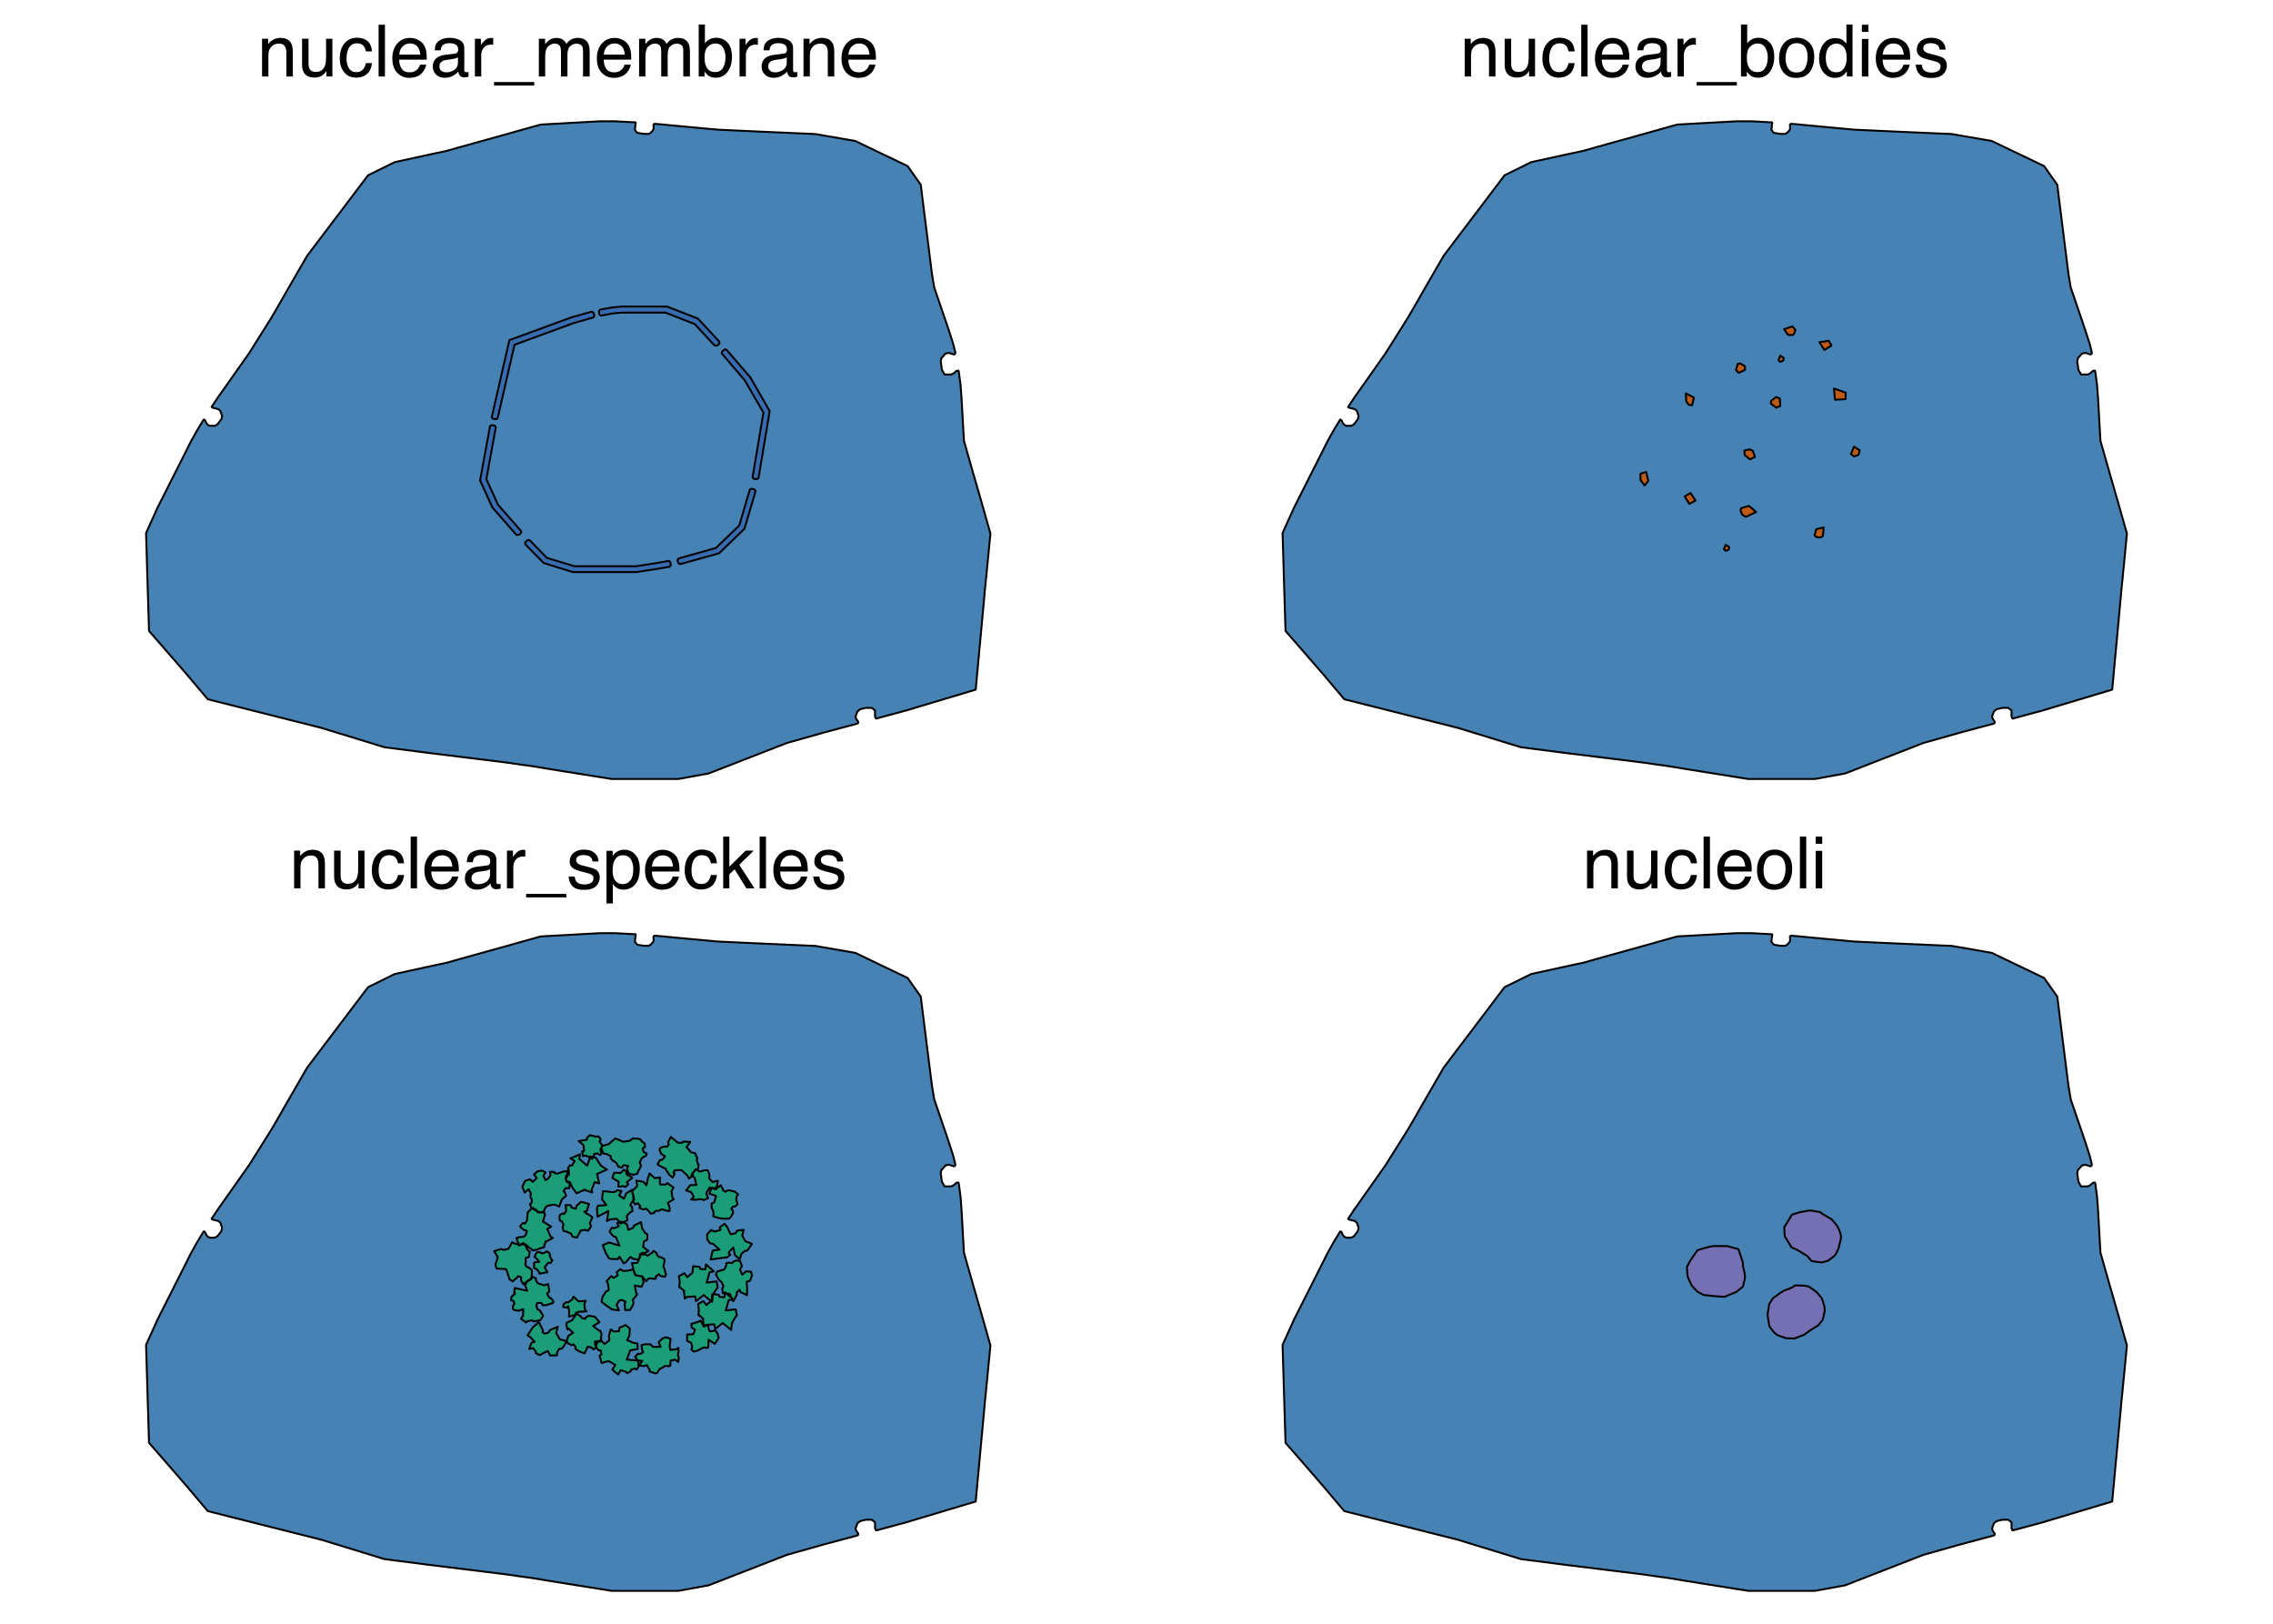 <?xml version="1.0" encoding="UTF-8"?>
<svg xmlns="http://www.w3.org/2000/svg" xmlns:xlink="http://www.w3.org/1999/xlink" width="504pt" height="360pt" viewBox="0 0 504 360" version="1.1">
<defs>
<g>
<symbol overflow="visible" id="glyph0-0">
<path style="stroke:none;" d="M 0.516 0 L 0.516 -11.484 L 9.625 -11.484 L 9.625 0 Z M 8.188 -1.438 L 8.188 -10.047 L 1.953 -10.047 L 1.953 -1.438 Z M 8.188 -1.438 "/>
</symbol>
<symbol overflow="visible" id="glyph0-1">
<path style="stroke:none;" d="M 1.031 -8.375 L 2.375 -8.375 L 2.375 -7.188 C 2.77 -7.676 3.188 -8.023 3.625 -8.234 C 4.07 -8.453 4.566 -8.562 5.109 -8.562 C 6.297 -8.562 7.098 -8.145 7.516 -7.312 C 7.742 -6.863 7.859 -6.219 7.859 -5.375 L 7.859 0 L 6.422 0 L 6.422 -5.281 C 6.422 -5.789 6.348 -6.203 6.203 -6.516 C 5.953 -7.035 5.5 -7.297 4.844 -7.297 C 4.508 -7.297 4.234 -7.258 4.016 -7.188 C 3.629 -7.07 3.289 -6.844 3 -6.5 C 2.77 -6.227 2.617 -5.941 2.547 -5.641 C 2.473 -5.348 2.438 -4.93 2.438 -4.391 L 2.438 0 L 1.031 0 Z M 4.344 -8.578 Z M 4.344 -8.578 "/>
</symbol>
<symbol overflow="visible" id="glyph0-2">
<path style="stroke:none;" d="M 2.438 -8.375 L 2.438 -2.812 C 2.438 -2.383 2.504 -2.035 2.641 -1.766 C 2.891 -1.266 3.359 -1.016 4.047 -1.016 C 5.023 -1.016 5.691 -1.453 6.047 -2.328 C 6.234 -2.797 6.328 -3.441 6.328 -4.266 L 6.328 -8.375 L 7.734 -8.375 L 7.734 0 L 6.406 0 L 6.422 -1.234 C 6.242 -0.922 6.02 -0.656 5.75 -0.438 C 5.207 0.008 4.555 0.234 3.797 0.234 C 2.598 0.234 1.785 -0.164 1.359 -0.969 C 1.117 -1.395 1 -1.969 1 -2.688 L 1 -8.375 Z M 4.375 -8.578 Z M 4.375 -8.578 "/>
</symbol>
<symbol overflow="visible" id="glyph0-3">
<path style="stroke:none;" d="M 4.266 -8.609 C 5.203 -8.609 5.969 -8.379 6.562 -7.922 C 7.156 -7.461 7.508 -6.676 7.625 -5.562 L 6.266 -5.562 C 6.18 -6.07 5.988 -6.5 5.688 -6.844 C 5.395 -7.188 4.922 -7.359 4.266 -7.359 C 3.367 -7.359 2.727 -6.922 2.344 -6.047 C 2.094 -5.473 1.969 -4.77 1.969 -3.938 C 1.969 -3.102 2.145 -2.398 2.5 -1.828 C 2.852 -1.254 3.41 -0.969 4.172 -0.969 C 4.754 -0.969 5.211 -1.145 5.547 -1.5 C 5.891 -1.852 6.129 -2.344 6.266 -2.969 L 7.625 -2.969 C 7.469 -1.852 7.078 -1.035 6.453 -0.516 C 5.828 -0.004 5.031 0.25 4.062 0.25 C 2.969 0.25 2.094 -0.148 1.438 -0.953 C 0.789 -1.754 0.469 -2.754 0.469 -3.953 C 0.469 -5.422 0.82 -6.562 1.531 -7.375 C 2.25 -8.195 3.16 -8.609 4.266 -8.609 Z M 4.047 -8.578 Z M 4.047 -8.578 "/>
</symbol>
<symbol overflow="visible" id="glyph0-4">
<path style="stroke:none;" d="M 1.078 -11.484 L 2.484 -11.484 L 2.484 0 L 1.078 0 Z M 1.078 -11.484 "/>
</symbol>
<symbol overflow="visible" id="glyph0-5">
<path style="stroke:none;" d="M 4.516 -8.562 C 5.109 -8.562 5.68 -8.422 6.234 -8.141 C 6.797 -7.859 7.223 -7.5 7.516 -7.062 C 7.797 -6.633 7.984 -6.141 8.078 -5.578 C 8.16 -5.191 8.203 -4.578 8.203 -3.734 L 2.078 -3.734 C 2.098 -2.891 2.297 -2.207 2.672 -1.688 C 3.047 -1.176 3.629 -0.922 4.422 -0.922 C 5.148 -0.922 5.734 -1.164 6.172 -1.656 C 6.422 -1.938 6.598 -2.258 6.703 -2.625 L 8.094 -2.625 C 8.051 -2.32 7.926 -1.977 7.719 -1.594 C 7.52 -1.219 7.289 -0.91 7.031 -0.672 C 6.602 -0.254 6.078 0.023 5.453 0.172 C 5.109 0.254 4.723 0.297 4.297 0.297 C 3.254 0.297 2.367 -0.082 1.641 -0.844 C 0.922 -1.602 0.562 -2.664 0.562 -4.031 C 0.562 -5.375 0.926 -6.461 1.656 -7.297 C 2.383 -8.141 3.336 -8.562 4.516 -8.562 Z M 6.766 -4.859 C 6.703 -5.461 6.566 -5.945 6.359 -6.312 C 5.973 -6.988 5.332 -7.328 4.438 -7.328 C 3.789 -7.328 3.25 -7.094 2.812 -6.625 C 2.375 -6.164 2.141 -5.578 2.109 -4.859 Z M 4.391 -8.578 Z M 4.391 -8.578 "/>
</symbol>
<symbol overflow="visible" id="glyph0-6">
<path style="stroke:none;" d="M 2.109 -2.234 C 2.109 -1.828 2.254 -1.504 2.547 -1.266 C 2.848 -1.035 3.203 -0.922 3.609 -0.922 C 4.109 -0.922 4.586 -1.035 5.047 -1.266 C 5.828 -1.641 6.219 -2.258 6.219 -3.125 L 6.219 -4.266 C 6.051 -4.148 5.832 -4.055 5.562 -3.984 C 5.289 -3.91 5.023 -3.859 4.766 -3.828 L 3.906 -3.719 C 3.395 -3.656 3.016 -3.551 2.766 -3.406 C 2.328 -3.156 2.109 -2.766 2.109 -2.234 Z M 5.516 -5.078 C 5.836 -5.117 6.055 -5.254 6.172 -5.484 C 6.234 -5.609 6.266 -5.785 6.266 -6.016 C 6.266 -6.492 6.094 -6.844 5.75 -7.062 C 5.406 -7.281 4.914 -7.391 4.281 -7.391 C 3.551 -7.391 3.031 -7.191 2.719 -6.797 C 2.551 -6.578 2.441 -6.25 2.391 -5.812 L 1.078 -5.812 C 1.098 -6.844 1.43 -7.562 2.078 -7.969 C 2.723 -8.375 3.469 -8.578 4.312 -8.578 C 5.301 -8.578 6.102 -8.391 6.719 -8.016 C 7.32 -7.641 7.625 -7.055 7.625 -6.266 L 7.625 -1.438 C 7.625 -1.289 7.656 -1.172 7.719 -1.078 C 7.781 -0.992 7.906 -0.953 8.094 -0.953 C 8.156 -0.953 8.223 -0.957 8.297 -0.969 C 8.379 -0.977 8.469 -0.988 8.562 -1 L 8.562 0.047 C 8.344 0.109 8.176 0.145 8.062 0.156 C 7.945 0.176 7.789 0.188 7.594 0.188 C 7.102 0.188 6.75 0.008 6.531 -0.344 C 6.414 -0.52 6.336 -0.773 6.297 -1.109 C 6.004 -0.734 5.586 -0.406 5.047 -0.125 C 4.516 0.145 3.926 0.281 3.281 0.281 C 2.508 0.281 1.875 0.047 1.375 -0.422 C 0.883 -0.898 0.641 -1.492 0.641 -2.203 C 0.641 -2.973 0.879 -3.57 1.359 -4 C 1.848 -4.426 2.488 -4.691 3.281 -4.797 Z M 4.359 -8.578 Z M 4.359 -8.578 "/>
</symbol>
<symbol overflow="visible" id="glyph0-7">
<path style="stroke:none;" d="M 1.078 -8.375 L 2.406 -8.375 L 2.406 -6.922 C 2.52 -7.203 2.789 -7.547 3.219 -7.953 C 3.645 -8.359 4.133 -8.562 4.688 -8.562 C 4.719 -8.562 4.766 -8.555 4.828 -8.547 C 4.891 -8.547 4.992 -8.535 5.141 -8.516 L 5.141 -7.031 C 5.055 -7.051 4.977 -7.062 4.906 -7.062 C 4.844 -7.07 4.77 -7.078 4.688 -7.078 C 3.977 -7.078 3.43 -6.848 3.047 -6.391 C 2.672 -5.93 2.484 -5.406 2.484 -4.812 L 2.484 0 L 1.078 0 Z M 1.078 -8.375 "/>
</symbol>
<symbol overflow="visible" id="glyph0-8">
<path style="stroke:none;" d="M 0 2 L 0 1.219 L 8.906 1.219 L 8.906 2 Z M 0 2 "/>
</symbol>
<symbol overflow="visible" id="glyph0-9">
<path style="stroke:none;" d="M 1.031 -8.375 L 2.422 -8.375 L 2.422 -7.188 C 2.754 -7.594 3.055 -7.891 3.328 -8.078 C 3.797 -8.398 4.32 -8.562 4.906 -8.562 C 5.57 -8.562 6.109 -8.395 6.516 -8.062 C 6.742 -7.875 6.953 -7.598 7.141 -7.234 C 7.453 -7.68 7.816 -8.016 8.234 -8.234 C 8.66 -8.453 9.141 -8.562 9.672 -8.562 C 10.797 -8.562 11.562 -8.156 11.969 -7.344 C 12.188 -6.906 12.297 -6.316 12.297 -5.578 L 12.297 0 L 10.828 0 L 10.828 -5.812 C 10.828 -6.375 10.688 -6.758 10.406 -6.969 C 10.133 -7.176 9.797 -7.281 9.391 -7.281 C 8.836 -7.281 8.363 -7.094 7.969 -6.719 C 7.57 -6.352 7.375 -5.738 7.375 -4.875 L 7.375 0 L 5.938 0 L 5.938 -5.469 C 5.938 -6.031 5.867 -6.441 5.734 -6.703 C 5.523 -7.098 5.129 -7.297 4.547 -7.297 C 4.016 -7.297 3.531 -7.086 3.094 -6.672 C 2.656 -6.266 2.438 -5.52 2.438 -4.438 L 2.438 0 L 1.031 0 Z M 1.031 -8.375 "/>
</symbol>
<symbol overflow="visible" id="glyph0-10">
<path style="stroke:none;" d="M 0.922 -11.516 L 2.297 -11.516 L 2.297 -7.359 C 2.598 -7.754 2.961 -8.055 3.391 -8.266 C 3.816 -8.484 4.281 -8.594 4.781 -8.594 C 5.82 -8.594 6.664 -8.234 7.312 -7.516 C 7.969 -6.797 8.297 -5.738 8.297 -4.344 C 8.297 -3.02 7.973 -1.922 7.328 -1.047 C 6.691 -0.172 5.805 0.266 4.672 0.266 C 4.035 0.266 3.5 0.109 3.062 -0.203 C 2.801 -0.379 2.52 -0.672 2.219 -1.078 L 2.219 0 L 0.922 0 Z M 4.578 -0.984 C 5.336 -0.984 5.906 -1.285 6.281 -1.891 C 6.664 -2.492 6.859 -3.289 6.859 -4.281 C 6.859 -5.156 6.664 -5.879 6.281 -6.453 C 5.906 -7.035 5.352 -7.328 4.625 -7.328 C 3.977 -7.328 3.414 -7.086 2.938 -6.609 C 2.457 -6.141 2.219 -5.363 2.219 -4.281 C 2.219 -3.488 2.316 -2.848 2.516 -2.359 C 2.879 -1.441 3.566 -0.984 4.578 -0.984 Z M 4.578 -0.984 "/>
</symbol>
<symbol overflow="visible" id="glyph0-11">
<path style="stroke:none;" d="M 4.359 -0.906 C 5.285 -0.906 5.922 -1.258 6.266 -1.969 C 6.617 -2.676 6.797 -3.461 6.797 -4.328 C 6.797 -5.109 6.672 -5.742 6.422 -6.234 C 6.023 -7.004 5.344 -7.391 4.375 -7.391 C 3.508 -7.391 2.879 -7.062 2.484 -6.406 C 2.098 -5.75 1.906 -4.957 1.906 -4.031 C 1.906 -3.133 2.098 -2.391 2.484 -1.797 C 2.879 -1.203 3.504 -0.906 4.359 -0.906 Z M 4.406 -8.609 C 5.488 -8.609 6.398 -8.25 7.141 -7.531 C 7.891 -6.812 8.266 -5.754 8.266 -4.359 C 8.266 -3.016 7.938 -1.898 7.281 -1.016 C 6.625 -0.129 5.602 0.312 4.219 0.312 C 3.07 0.312 2.16 -0.078 1.484 -0.859 C 0.805 -1.641 0.469 -2.688 0.469 -4 C 0.469 -5.406 0.82 -6.523 1.531 -7.359 C 2.25 -8.191 3.207 -8.609 4.406 -8.609 Z M 4.359 -8.578 Z M 4.359 -8.578 "/>
</symbol>
<symbol overflow="visible" id="glyph0-12">
<path style="stroke:none;" d="M 1.922 -4.094 C 1.922 -3.195 2.109 -2.445 2.484 -1.844 C 2.867 -1.238 3.484 -0.938 4.328 -0.938 C 4.973 -0.938 5.504 -1.211 5.922 -1.766 C 6.348 -2.328 6.562 -3.133 6.562 -4.188 C 6.562 -5.238 6.344 -6.02 5.906 -6.531 C 5.477 -7.039 4.945 -7.297 4.312 -7.297 C 3.602 -7.297 3.023 -7.023 2.578 -6.484 C 2.141 -5.941 1.922 -5.145 1.922 -4.094 Z M 4.047 -8.516 C 4.68 -8.516 5.219 -8.379 5.656 -8.109 C 5.906 -7.953 6.188 -7.68 6.5 -7.297 L 6.5 -11.516 L 7.859 -11.516 L 7.859 0 L 6.594 0 L 6.594 -1.172 C 6.258 -0.648 5.867 -0.273 5.422 -0.047 C 4.973 0.18 4.461 0.297 3.891 0.297 C 2.953 0.297 2.141 -0.094 1.453 -0.875 C 0.773 -1.664 0.438 -2.711 0.438 -4.016 C 0.438 -5.234 0.75 -6.285 1.375 -7.172 C 2 -8.066 2.891 -8.516 4.047 -8.516 Z M 4.047 -8.516 "/>
</symbol>
<symbol overflow="visible" id="glyph0-13">
<path style="stroke:none;" d="M 1.031 -8.328 L 2.469 -8.328 L 2.469 0 L 1.031 0 Z M 1.031 -11.484 L 2.469 -11.484 L 2.469 -9.891 L 1.031 -9.891 Z M 1.031 -11.484 "/>
</symbol>
<symbol overflow="visible" id="glyph0-14">
<path style="stroke:none;" d="M 1.875 -2.625 C 1.914 -2.156 2.031 -1.797 2.219 -1.547 C 2.57 -1.098 3.188 -0.875 4.062 -0.875 C 4.582 -0.875 5.039 -0.984 5.438 -1.203 C 5.832 -1.43 6.031 -1.785 6.031 -2.266 C 6.031 -2.617 5.875 -2.891 5.562 -3.078 C 5.352 -3.191 4.953 -3.328 4.359 -3.484 L 3.234 -3.766 C 2.523 -3.941 2 -4.141 1.656 -4.359 C 1.051 -4.734 0.75 -5.258 0.75 -5.938 C 0.75 -6.727 1.035 -7.367 1.609 -7.859 C 2.18 -8.348 2.945 -8.594 3.906 -8.594 C 5.164 -8.594 6.078 -8.223 6.641 -7.484 C 6.984 -7.016 7.148 -6.508 7.141 -5.969 L 5.812 -5.969 C 5.789 -6.281 5.68 -6.566 5.484 -6.828 C 5.16 -7.203 4.598 -7.391 3.797 -7.391 C 3.266 -7.391 2.863 -7.285 2.594 -7.078 C 2.32 -6.879 2.188 -6.613 2.188 -6.281 C 2.188 -5.914 2.363 -5.625 2.719 -5.406 C 2.926 -5.27 3.234 -5.156 3.641 -5.062 L 4.578 -4.828 C 5.586 -4.586 6.266 -4.352 6.609 -4.125 C 7.148 -3.758 7.422 -3.191 7.422 -2.422 C 7.422 -1.68 7.141 -1.035 6.578 -0.484 C 6.016 0.055 5.156 0.328 4 0.328 C 2.75 0.328 1.863 0.047 1.344 -0.516 C 0.832 -1.086 0.555 -1.789 0.516 -2.625 Z M 3.953 -8.578 Z M 3.953 -8.578 "/>
</symbol>
<symbol overflow="visible" id="glyph0-15">
<path style="stroke:none;" d="M 4.562 -0.953 C 5.219 -0.953 5.766 -1.223 6.203 -1.766 C 6.641 -2.316 6.859 -3.141 6.859 -4.234 C 6.859 -4.898 6.758 -5.473 6.562 -5.953 C 6.195 -6.879 5.531 -7.344 4.562 -7.344 C 3.594 -7.344 2.926 -6.852 2.562 -5.875 C 2.375 -5.352 2.281 -4.691 2.281 -3.891 C 2.281 -3.242 2.375 -2.695 2.562 -2.25 C 2.926 -1.383 3.594 -0.953 4.562 -0.953 Z M 0.922 -8.328 L 2.297 -8.328 L 2.297 -7.219 C 2.578 -7.602 2.883 -7.898 3.219 -8.109 C 3.688 -8.422 4.242 -8.578 4.891 -8.578 C 5.836 -8.578 6.641 -8.211 7.297 -7.484 C 7.961 -6.754 8.297 -5.719 8.297 -4.375 C 8.297 -2.551 7.816 -1.25 6.859 -0.469 C 6.254 0.031 5.551 0.281 4.75 0.281 C 4.125 0.281 3.598 0.141 3.172 -0.141 C 2.922 -0.297 2.641 -0.562 2.328 -0.938 L 2.328 3.344 L 0.922 3.344 Z M 0.922 -8.328 "/>
</symbol>
<symbol overflow="visible" id="glyph0-16">
<path style="stroke:none;" d="M 1 -11.484 L 2.359 -11.484 L 2.359 -4.812 L 5.969 -8.375 L 7.766 -8.375 L 4.562 -5.234 L 7.938 0 L 6.141 0 L 3.531 -4.219 L 2.359 -3.141 L 2.359 0 L 1 0 Z M 1 -11.484 "/>
</symbol>
</g>
</defs>
<g id="surface961">
<rect x="0" y="0" width="504" height="360" style="fill:rgb(100%,100%,100%);fill-opacity:1;stroke:none;"/>
<path style=" stroke:none;fill-rule:nonzero;fill:rgb(27.451%,50.98%,70.588%);fill-opacity:1;" d="M 45.164 93.02 L 45.133 93.051 L 45.102 93.113 L 43.656 95.5 L 42.277 97.98 L 40.895 100.742 L 34.961 112.488 L 32.387 118.172 L 32.73 129.727 L 33.043 139.898 L 35.461 142.66 L 40.234 148.156 L 40.832 148.848 L 41.461 149.57 L 42.117 150.355 L 46.074 155.031 L 54.805 157.23 L 64.035 159.555 L 67.645 160.465 L 71.352 161.406 L 75.023 162.535 L 85.262 165.676 L 95.309 166.965 L 105.984 168.281 L 109.094 168.66 L 112.324 169.066 L 115.59 169.539 L 117.695 169.82 L 119.832 170.164 L 122.059 170.543 L 128.746 171.609 L 135.656 172.711 L 150.414 172.711 L 157.133 171.484 L 163.504 169.004 L 174.465 164.734 L 182.598 162.441 L 189.973 160.465 L 190.039 160.434 L 190.227 160.371 L 190.258 160.277 L 190.32 160.148 L 190.227 159.898 L 190.039 159.648 L 189.785 159.27 L 189.723 158.801 L 189.91 158.328 L 190.133 157.73 L 190.695 157.262 L 191.418 157.074 L 191.703 157.012 L 191.984 156.945 L 193.301 156.945 L 194.023 157.512 L 194.023 158.801 L 194.086 159.02 L 194.152 159.145 L 194.215 159.27 L 194.277 159.301 L 194.434 159.301 L 194.465 159.27 L 197.48 158.453 L 200.746 157.574 L 204.199 156.539 L 216.348 152.898 L 216.945 146.43 L 218.266 132.207 L 218.359 131.074 L 218.484 129.852 L 218.609 128.625 L 219.613 118.297 L 217.762 111.766 L 215.941 105.453 L 214.812 101.496 L 213.742 97.73 L 213.492 93.332 L 213.211 88.34 L 212.988 85.359 L 212.645 82.754 L 212.613 82.469 L 212.52 82.188 L 212.266 82.188 L 212.109 82.219 L 211.891 82.406 L 211.387 82.816 L 210.918 83.035 L 209.441 83.035 L 208.844 81.969 L 208.719 80.996 L 208.594 80.113 L 208.75 79.395 L 209.191 78.922 L 209.66 78.387 L 210.383 78.23 L 211.168 78.48 L 211.418 78.578 L 211.672 78.547 L 211.766 78.418 L 211.828 78.355 L 211.828 78.199 L 211.797 78.012 L 211.387 76.348 L 210.793 74.465 L 209.883 71.73 L 207.148 63.727 L 206.648 60.742 L 204.984 47.523 L 204.168 40.961 L 201.246 36.816 L 195.469 34.055 L 189.66 31.258 L 180.773 29.719 L 166.613 29.094 L 159.141 28.746 L 153.742 28.246 L 149 27.805 L 147.711 27.68 L 146.457 27.555 L 145.23 27.461 L 145.074 27.461 L 145.043 27.492 L 145.012 27.492 L 144.98 27.523 L 144.887 27.68 L 144.918 28.086 L 144.949 28.496 L 144.793 28.871 L 144.539 29.156 L 144.32 29.406 L 143.883 29.688 L 142.875 29.688 L 142.625 29.656 L 142.344 29.625 L 141.273 29.438 L 140.773 28.777 L 140.898 27.711 L 140.898 27.617 L 140.93 27.555 L 140.93 27.461 L 140.961 27.367 L 140.961 27.176 L 140.867 27.113 L 140.461 27.113 L 136.473 26.895 L 132.984 26.895 L 129 27.113 L 119.895 27.617 L 111.949 29.848 L 104.949 31.793 L 101.902 32.641 L 99.043 33.457 L 96.344 34.023 L 87.551 35.938 L 81.617 38.855 L 73.516 49.562 L 68.117 56.691 L 65.949 60.43 L 63.219 65.168 L 61.805 67.648 L 60.172 70.445 L 57.848 74.148 L 55.242 78.293 L 53.078 81.371 L 50.973 84.355 L 49.625 86.27 L 48.336 88.09 L 47.016 90.07 L 46.922 90.195 L 46.922 90.227 L 46.953 90.227 L 47.078 90.383 L 47.863 90.57 L 48.43 90.727 L 48.871 91.105 L 49.027 91.605 L 49.246 92.203 L 49.09 92.926 L 48.617 93.555 L 48.211 94.086 L 47.645 94.402 L 46.484 94.402 L 46.012 94.148 L 45.699 93.68 L 45.445 93.145 L 45.227 93.02 Z M 45.164 93.02 "/>
<path style="fill-rule:nonzero;fill:rgb(27.451%,50.98%,70.588%);fill-opacity:1;stroke-width:0.427;stroke-linecap:round;stroke-linejoin:round;stroke:rgb(0%,0%,0%);stroke-opacity:1;stroke-miterlimit:10;" d="M 45.164 93.02 L 45.133 93.051 L 45.102 93.113 L 43.656 95.5 L 42.277 97.98 L 40.895 100.742 L 34.961 112.488 L 32.387 118.172 L 32.73 129.727 L 33.043 139.898 L 35.461 142.66 L 40.234 148.156 L 40.832 148.848 L 41.461 149.57 L 42.117 150.355 L 46.074 155.031 L 54.805 157.23 L 64.035 159.555 L 67.645 160.465 L 71.352 161.406 L 75.023 162.535 L 85.262 165.676 L 95.309 166.965 L 105.984 168.281 L 109.094 168.66 L 112.324 169.066 L 115.59 169.539 L 117.695 169.82 L 119.832 170.164 L 122.059 170.543 L 128.746 171.609 L 135.656 172.711 L 150.414 172.711 L 157.133 171.484 L 163.504 169.004 L 174.465 164.734 L 182.598 162.441 L 189.973 160.465 L 190.039 160.434 L 190.227 160.371 L 190.258 160.277 L 190.32 160.148 L 190.227 159.898 L 190.039 159.648 L 189.785 159.27 L 189.723 158.801 L 189.91 158.328 L 190.133 157.73 L 190.695 157.262 L 191.418 157.074 L 191.703 157.012 L 191.984 156.945 L 193.301 156.945 L 194.023 157.512 L 194.023 158.801 L 194.086 159.02 L 194.152 159.145 L 194.215 159.27 L 194.277 159.301 L 194.434 159.301 L 194.465 159.27 L 197.48 158.453 L 200.746 157.574 L 204.199 156.539 L 216.348 152.898 L 216.945 146.43 L 218.266 132.207 L 218.359 131.074 L 218.484 129.852 L 218.609 128.625 L 219.613 118.297 L 217.762 111.766 L 215.941 105.453 L 214.812 101.496 L 213.742 97.73 L 213.492 93.332 L 213.211 88.34 L 212.988 85.359 L 212.645 82.754 L 212.613 82.469 L 212.52 82.188 L 212.266 82.188 L 212.109 82.219 L 211.891 82.406 L 211.387 82.816 L 210.918 83.035 L 209.441 83.035 L 208.844 81.969 L 208.719 80.996 L 208.594 80.113 L 208.75 79.395 L 209.191 78.922 L 209.66 78.387 L 210.383 78.23 L 211.168 78.48 L 211.418 78.578 L 211.672 78.547 L 211.766 78.418 L 211.828 78.355 L 211.828 78.199 L 211.797 78.012 L 211.387 76.348 L 210.793 74.465 L 209.883 71.73 L 207.148 63.727 L 206.648 60.742 L 204.984 47.523 L 204.168 40.961 L 201.246 36.816 L 195.469 34.055 L 189.66 31.258 L 180.773 29.719 L 166.613 29.094 L 159.141 28.746 L 153.742 28.246 L 149 27.805 L 147.711 27.68 L 146.457 27.555 L 145.23 27.461 L 145.074 27.461 L 145.043 27.492 L 145.012 27.492 L 144.98 27.523 L 144.887 27.68 L 144.918 28.086 L 144.949 28.496 L 144.793 28.871 L 144.539 29.156 L 144.32 29.406 L 143.883 29.688 L 142.875 29.688 L 142.625 29.656 L 142.344 29.625 L 141.273 29.438 L 140.773 28.777 L 140.898 27.711 L 140.898 27.617 L 140.93 27.555 L 140.93 27.461 L 140.961 27.367 L 140.961 27.176 L 140.867 27.113 L 140.461 27.113 L 136.473 26.895 L 132.984 26.895 L 129 27.113 L 119.895 27.617 L 111.949 29.848 L 104.949 31.793 L 101.902 32.641 L 99.043 33.457 L 96.344 34.023 L 87.551 35.938 L 81.617 38.855 L 73.516 49.562 L 68.117 56.691 L 65.949 60.43 L 63.219 65.168 L 61.805 67.648 L 60.172 70.445 L 57.848 74.148 L 55.242 78.293 L 53.078 81.371 L 50.973 84.355 L 49.625 86.27 L 48.336 88.09 L 47.016 90.07 L 46.922 90.195 L 46.922 90.227 L 46.953 90.227 L 47.078 90.383 L 47.863 90.57 L 48.43 90.727 L 48.871 91.105 L 49.027 91.605 L 49.246 92.203 L 49.09 92.926 L 48.617 93.555 L 48.211 94.086 L 47.645 94.402 L 46.484 94.402 L 46.012 94.148 L 45.699 93.68 L 45.445 93.145 L 45.227 93.02 Z M 45.164 93.02 "/>
<path style="fill-rule:nonzero;fill:rgb(21.961%,42.353%,69.02%);fill-opacity:1;stroke-width:0.427;stroke-linecap:round;stroke-linejoin:round;stroke:rgb(0%,0%,0%);stroke-opacity:1;stroke-miterlimit:10;" d="M 158.953 76.629 L 159.109 76.566 L 159.234 76.441 L 159.52 76.191 L 159.52 75.781 L 159.266 75.5 L 154.746 70.633 L 147.902 67.965 L 137.82 67.965 L 135.594 68.184 L 133.395 68.59 L 133.051 68.656 L 132.797 69 L 132.859 69.375 L 132.922 69.723 L 133.27 69.973 L 133.645 69.91 L 135.75 69.504 L 137.883 69.312 L 147.555 69.312 L 154.055 71.855 L 158.293 76.441 L 158.449 76.566 L 158.641 76.629 Z M 167.902 106.207 L 168.184 105.988 L 168.246 105.641 L 170.664 91.137 L 166.363 83.664 L 161.309 77.793 L 161.055 77.508 L 160.648 77.477 L 160.367 77.73 L 160.082 77.98 L 160.051 78.387 L 160.305 78.672 L 165.137 84.324 L 169.281 91.48 L 166.93 105.453 L 166.863 105.801 L 167.117 106.145 L 167.461 106.207 Z M 151.039 125.016 L 151.102 125.016 L 151.164 124.984 L 159.457 122.66 L 165.074 117.227 L 167.43 109.254 L 167.523 108.906 L 167.336 108.531 L 166.992 108.438 L 166.645 108.344 L 166.27 108.531 L 166.176 108.875 L 163.914 116.508 L 158.734 121.5 L 150.789 123.727 L 150.445 123.82 L 150.223 124.199 L 150.316 124.543 L 150.414 124.828 L 150.664 125.016 Z M 141.086 126.836 L 145.797 126.113 L 148.152 125.707 L 148.496 125.645 L 148.75 125.297 L 148.684 124.953 L 148.621 124.605 L 148.277 124.355 L 147.934 124.418 L 145.641 124.828 L 140.992 125.547 L 127.43 125.547 L 121.273 123.695 L 117.664 119.992 L 117.414 119.738 L 117.004 119.738 L 116.723 119.992 L 116.469 120.242 L 116.469 120.652 L 116.723 120.934 L 120.551 124.828 L 127.02 126.836 Z M 114.965 118.578 L 115.121 118.516 L 115.246 118.422 L 115.527 118.172 L 115.559 117.762 L 115.309 117.48 L 110.441 111.922 L 107.836 106.238 L 109.875 95.062 L 109.941 94.715 L 109.719 94.371 L 109.344 94.309 L 108.996 94.246 L 108.652 94.465 L 108.59 94.84 L 106.453 106.52 L 109.188 112.52 L 114.305 118.359 L 114.43 118.516 L 114.617 118.578 Z M 110.098 92.926 L 110.348 92.707 L 110.41 92.422 L 114.086 76.441 L 127.273 71.605 L 131.227 70.477 L 131.574 70.383 L 131.793 70.004 L 131.699 69.66 L 131.605 69.312 L 131.227 69.094 L 130.883 69.188 L 126.738 70.352 L 112.953 75.406 L 109.125 92.109 L 109.027 92.453 L 109.25 92.832 L 109.625 92.895 L 109.688 92.926 Z M 110.098 92.926 "/>
<g style="fill:rgb(0%,0%,0%);fill-opacity:1;">
  <use xlink:href="#glyph0-1" x="57.074" y="16.965"/>
  <use xlink:href="#glyph0-2" x="65.973" y="16.965"/>
  <use xlink:href="#glyph0-3" x="74.871" y="16.965"/>
  <use xlink:href="#glyph0-4" x="82.871" y="16.965"/>
  <use xlink:href="#glyph0-5" x="86.426" y="16.965"/>
  <use xlink:href="#glyph0-6" x="95.324" y="16.965"/>
  <use xlink:href="#glyph0-7" x="104.223" y="16.965"/>
  <use xlink:href="#glyph0-8" x="109.551" y="16.965"/>
  <use xlink:href="#glyph0-9" x="118.449" y="16.965"/>
  <use xlink:href="#glyph0-5" x="131.777" y="16.965"/>
  <use xlink:href="#glyph0-9" x="140.676" y="16.965"/>
  <use xlink:href="#glyph0-10" x="154.004" y="16.965"/>
  <use xlink:href="#glyph0-7" x="162.902" y="16.965"/>
  <use xlink:href="#glyph0-6" x="168.23" y="16.965"/>
  <use xlink:href="#glyph0-1" x="177.129" y="16.965"/>
  <use xlink:href="#glyph0-5" x="186.027" y="16.965"/>
</g>
<path style=" stroke:none;fill-rule:nonzero;fill:rgb(27.451%,50.98%,70.588%);fill-opacity:1;" d="M 297.164 93.02 L 297.133 93.051 L 297.102 93.113 L 295.656 95.5 L 294.277 97.98 L 292.895 100.742 L 286.961 112.488 L 284.387 118.172 L 284.73 129.727 L 285.043 139.898 L 287.461 142.66 L 292.234 148.156 L 292.832 148.848 L 293.461 149.57 L 294.117 150.355 L 298.074 155.031 L 306.805 157.23 L 316.035 159.555 L 319.645 160.465 L 323.352 161.406 L 327.023 162.535 L 337.262 165.676 L 347.309 166.965 L 357.984 168.281 L 361.094 168.66 L 364.324 169.066 L 367.59 169.539 L 369.695 169.82 L 371.832 170.164 L 374.059 170.543 L 380.746 171.609 L 387.656 172.711 L 402.414 172.711 L 409.133 171.484 L 415.504 169.004 L 426.465 164.734 L 434.598 162.441 L 441.973 160.465 L 442.039 160.434 L 442.227 160.371 L 442.258 160.277 L 442.32 160.148 L 442.227 159.898 L 442.039 159.648 L 441.785 159.27 L 441.723 158.801 L 441.91 158.328 L 442.133 157.73 L 442.695 157.262 L 443.418 157.074 L 443.703 157.012 L 443.984 156.945 L 445.301 156.945 L 446.023 157.512 L 446.023 158.801 L 446.086 159.02 L 446.152 159.145 L 446.215 159.27 L 446.277 159.301 L 446.434 159.301 L 446.465 159.27 L 449.48 158.453 L 452.746 157.574 L 456.199 156.539 L 468.348 152.898 L 468.945 146.43 L 470.266 132.207 L 470.359 131.074 L 470.484 129.852 L 470.609 128.625 L 471.613 118.297 L 469.762 111.766 L 467.941 105.453 L 466.812 101.496 L 465.742 97.73 L 465.492 93.332 L 465.211 88.34 L 464.988 85.359 L 464.645 82.754 L 464.613 82.469 L 464.52 82.188 L 464.266 82.188 L 464.109 82.219 L 463.891 82.406 L 463.387 82.816 L 462.918 83.035 L 461.441 83.035 L 460.844 81.969 L 460.719 80.996 L 460.594 80.113 L 460.75 79.395 L 461.191 78.922 L 461.66 78.387 L 462.383 78.23 L 463.168 78.48 L 463.418 78.578 L 463.672 78.547 L 463.766 78.418 L 463.828 78.355 L 463.828 78.199 L 463.797 78.012 L 463.387 76.348 L 462.793 74.465 L 461.883 71.73 L 459.148 63.727 L 458.648 60.742 L 456.984 47.523 L 456.168 40.961 L 453.246 36.816 L 447.469 34.055 L 441.66 31.258 L 432.773 29.719 L 418.613 29.094 L 411.141 28.746 L 405.742 28.246 L 401 27.805 L 399.711 27.68 L 398.457 27.555 L 397.23 27.461 L 397.074 27.461 L 397.043 27.492 L 397.012 27.492 L 396.98 27.523 L 396.887 27.68 L 396.918 28.086 L 396.949 28.496 L 396.793 28.871 L 396.539 29.156 L 396.32 29.406 L 395.883 29.688 L 394.875 29.688 L 394.625 29.656 L 394.344 29.625 L 393.273 29.438 L 392.773 28.777 L 392.898 27.711 L 392.898 27.617 L 392.93 27.555 L 392.93 27.461 L 392.961 27.367 L 392.961 27.176 L 392.867 27.113 L 392.461 27.113 L 388.473 26.895 L 384.984 26.895 L 381 27.113 L 371.895 27.617 L 363.949 29.848 L 356.949 31.793 L 353.902 32.641 L 351.043 33.457 L 348.344 34.023 L 339.551 35.938 L 333.617 38.855 L 325.516 49.562 L 320.117 56.691 L 317.949 60.43 L 315.219 65.168 L 313.805 67.648 L 312.172 70.445 L 309.848 74.148 L 307.242 78.293 L 305.078 81.371 L 302.973 84.355 L 301.625 86.27 L 300.336 88.09 L 299.016 90.07 L 298.922 90.195 L 298.922 90.227 L 298.953 90.227 L 299.078 90.383 L 299.863 90.57 L 300.43 90.727 L 300.871 91.105 L 301.027 91.605 L 301.246 92.203 L 301.09 92.926 L 300.617 93.555 L 300.211 94.086 L 299.645 94.402 L 298.484 94.402 L 298.012 94.148 L 297.699 93.68 L 297.445 93.145 L 297.227 93.02 Z M 297.164 93.02 "/>
<path style="fill-rule:nonzero;fill:rgb(27.451%,50.98%,70.588%);fill-opacity:1;stroke-width:0.427;stroke-linecap:round;stroke-linejoin:round;stroke:rgb(0%,0%,0%);stroke-opacity:1;stroke-miterlimit:10;" d="M 297.164 93.02 L 297.133 93.051 L 297.102 93.113 L 295.656 95.5 L 294.277 97.98 L 292.895 100.742 L 286.961 112.488 L 284.387 118.172 L 284.73 129.727 L 285.043 139.898 L 287.461 142.66 L 292.234 148.156 L 292.832 148.848 L 293.461 149.57 L 294.117 150.355 L 298.074 155.031 L 306.805 157.23 L 316.035 159.555 L 319.645 160.465 L 323.352 161.406 L 327.023 162.535 L 337.262 165.676 L 347.309 166.965 L 357.984 168.281 L 361.094 168.66 L 364.324 169.066 L 367.59 169.539 L 369.695 169.82 L 371.832 170.164 L 374.059 170.543 L 380.746 171.609 L 387.656 172.711 L 402.414 172.711 L 409.133 171.484 L 415.504 169.004 L 426.465 164.734 L 434.598 162.441 L 441.973 160.465 L 442.039 160.434 L 442.227 160.371 L 442.258 160.277 L 442.32 160.148 L 442.227 159.898 L 442.039 159.648 L 441.785 159.27 L 441.723 158.801 L 441.91 158.328 L 442.133 157.73 L 442.695 157.262 L 443.418 157.074 L 443.703 157.012 L 443.984 156.945 L 445.301 156.945 L 446.023 157.512 L 446.023 158.801 L 446.086 159.02 L 446.152 159.145 L 446.215 159.27 L 446.277 159.301 L 446.434 159.301 L 446.465 159.27 L 449.48 158.453 L 452.746 157.574 L 456.199 156.539 L 468.348 152.898 L 468.945 146.43 L 470.266 132.207 L 470.359 131.074 L 470.484 129.852 L 470.609 128.625 L 471.613 118.297 L 469.762 111.766 L 467.941 105.453 L 466.812 101.496 L 465.742 97.73 L 465.492 93.332 L 465.211 88.34 L 464.988 85.359 L 464.645 82.754 L 464.613 82.469 L 464.52 82.188 L 464.266 82.188 L 464.109 82.219 L 463.891 82.406 L 463.387 82.816 L 462.918 83.035 L 461.441 83.035 L 460.844 81.969 L 460.719 80.996 L 460.594 80.113 L 460.75 79.395 L 461.191 78.922 L 461.66 78.387 L 462.383 78.23 L 463.168 78.48 L 463.418 78.578 L 463.672 78.547 L 463.766 78.418 L 463.828 78.355 L 463.828 78.199 L 463.797 78.012 L 463.387 76.348 L 462.793 74.465 L 461.883 71.73 L 459.148 63.727 L 458.648 60.742 L 456.984 47.523 L 456.168 40.961 L 453.246 36.816 L 447.469 34.055 L 441.66 31.258 L 432.773 29.719 L 418.613 29.094 L 411.141 28.746 L 405.742 28.246 L 401 27.805 L 399.711 27.68 L 398.457 27.555 L 397.23 27.461 L 397.074 27.461 L 397.043 27.492 L 397.012 27.492 L 396.98 27.523 L 396.887 27.68 L 396.918 28.086 L 396.949 28.496 L 396.793 28.871 L 396.539 29.156 L 396.32 29.406 L 395.883 29.688 L 394.875 29.688 L 394.625 29.656 L 394.344 29.625 L 393.273 29.438 L 392.773 28.777 L 392.898 27.711 L 392.898 27.617 L 392.93 27.555 L 392.93 27.461 L 392.961 27.367 L 392.961 27.176 L 392.867 27.113 L 392.461 27.113 L 388.473 26.895 L 384.984 26.895 L 381 27.113 L 371.895 27.617 L 363.949 29.848 L 356.949 31.793 L 353.902 32.641 L 351.043 33.457 L 348.344 34.023 L 339.551 35.938 L 333.617 38.855 L 325.516 49.562 L 320.117 56.691 L 317.949 60.43 L 315.219 65.168 L 313.805 67.648 L 312.172 70.445 L 309.848 74.148 L 307.242 78.293 L 305.078 81.371 L 302.973 84.355 L 301.625 86.27 L 300.336 88.09 L 299.016 90.07 L 298.922 90.195 L 298.922 90.227 L 298.953 90.227 L 299.078 90.383 L 299.863 90.57 L 300.43 90.727 L 300.871 91.105 L 301.027 91.605 L 301.246 92.203 L 301.09 92.926 L 300.617 93.555 L 300.211 94.086 L 299.645 94.402 L 298.484 94.402 L 298.012 94.148 L 297.699 93.68 L 297.445 93.145 L 297.227 93.02 Z M 297.164 93.02 "/>
<path style="fill-rule:nonzero;fill:rgb(74.902%,35.686%,9.02%);fill-opacity:1;stroke-width:0.427;stroke-linecap:round;stroke-linejoin:round;stroke:rgb(0%,0%,0%);stroke-opacity:1;stroke-miterlimit:10;" d="M 386.871 100.871 L 386.777 99.895 L 387.465 99.738 L 387.969 99.645 L 388.629 99.926 L 388.816 100.398 L 389.129 101.309 L 387.969 101.844 L 387.309 101.246 Z M 373.559 110.07 L 374.844 109.316 L 375.348 110.07 L 375.945 110.98 L 374.594 111.734 L 374.027 110.824 Z M 385.301 80.711 L 385.832 80.555 L 386.305 80.836 L 386.902 81.184 L 386.934 82 L 386.273 82.312 L 385.551 82.66 L 384.922 82.031 L 385.145 81.277 Z M 392.68 89.504 L 392.711 88.875 L 393.211 88.5 L 393.809 88.027 L 394.656 88.34 L 394.688 89.094 L 394.75 90.004 L 393.871 90.383 L 393.18 89.879 Z M 412.176 100.68 L 412.02 100.871 L 411.676 100.996 L 411.078 101.184 L 410.418 100.648 L 410.703 99.992 L 411.078 99.016 L 412.336 99.832 L 412.207 100.492 Z M 383.32 121.812 L 383.227 121.906 L 383.008 122 L 382.633 122.125 L 382.254 121.781 L 382.41 121.371 L 382.633 120.777 L 383.418 121.277 L 383.352 121.688 Z M 395.41 79.895 L 395.316 79.988 L 395.098 80.082 L 394.719 80.211 L 394.344 79.863 L 394.5 79.457 L 394.719 78.859 L 395.504 79.363 L 395.441 79.77 Z M 406.871 88.625 L 406.652 86.145 L 408.285 86.707 L 409.258 87.055 L 409.227 88.5 L 408.062 88.562 Z M 404.547 77.602 L 403.418 75.875 L 404.734 75.688 L 405.52 75.562 L 406.086 76.629 L 405.332 77.102 Z M 396.477 74.273 L 395.598 72.988 L 396.824 72.578 L 397.453 72.359 L 398.109 73.176 L 397.891 73.742 L 397.734 74.117 L 397.484 74.273 Z M 385.93 113.242 L 386.055 112.676 L 386.809 112.457 L 387.812 112.172 L 389.383 113.523 L 387.938 114.215 L 387.121 114.59 L 386.398 114.184 L 386.148 113.68 Z M 402.695 119.051 L 402.348 118.703 L 402.508 118.105 L 402.727 117.324 L 404.359 116.945 L 404.266 118.203 L 404.172 118.891 L 403.574 119.176 L 403.102 119.113 Z M 363.793 106.488 L 363.762 106.301 L 363.762 106.082 L 363.73 105.047 L 365.016 104.637 L 365.27 105.734 L 365.488 106.586 L 364.672 107.652 L 363.918 106.648 Z M 373.965 89.031 L 373.871 88.844 L 373.871 88.625 L 373.809 87.211 L 375.598 88.152 L 375.41 89 L 375.191 89.848 L 374.406 89.723 L 374.059 89.188 Z M 373.965 89.031 "/>
<g style="fill:rgb(0%,0%,0%);fill-opacity:1;">
  <use xlink:href="#glyph0-1" x="323.738" y="16.965"/>
  <use xlink:href="#glyph0-2" x="332.637" y="16.965"/>
  <use xlink:href="#glyph0-3" x="341.535" y="16.965"/>
  <use xlink:href="#glyph0-4" x="349.535" y="16.965"/>
  <use xlink:href="#glyph0-5" x="353.09" y="16.965"/>
  <use xlink:href="#glyph0-6" x="361.988" y="16.965"/>
  <use xlink:href="#glyph0-7" x="370.887" y="16.965"/>
  <use xlink:href="#glyph0-8" x="376.215" y="16.965"/>
  <use xlink:href="#glyph0-10" x="385.113" y="16.965"/>
  <use xlink:href="#glyph0-11" x="394.012" y="16.965"/>
  <use xlink:href="#glyph0-12" x="402.91" y="16.965"/>
  <use xlink:href="#glyph0-13" x="411.809" y="16.965"/>
  <use xlink:href="#glyph0-5" x="415.363" y="16.965"/>
  <use xlink:href="#glyph0-14" x="424.262" y="16.965"/>
</g>
<path style=" stroke:none;fill-rule:nonzero;fill:rgb(27.451%,50.98%,70.588%);fill-opacity:1;" d="M 45.164 273.02 L 45.133 273.051 L 45.102 273.113 L 43.656 275.5 L 42.277 277.98 L 40.895 280.742 L 34.961 292.488 L 32.387 298.172 L 32.73 309.727 L 33.043 319.898 L 35.461 322.66 L 40.234 328.156 L 40.832 328.848 L 41.461 329.57 L 42.117 330.355 L 46.074 335.031 L 54.805 337.23 L 64.035 339.555 L 67.645 340.465 L 71.352 341.406 L 75.023 342.535 L 85.262 345.676 L 95.309 346.965 L 105.984 348.281 L 109.094 348.66 L 112.324 349.066 L 115.59 349.539 L 117.695 349.82 L 119.832 350.164 L 122.059 350.543 L 128.746 351.609 L 135.656 352.711 L 150.414 352.711 L 157.133 351.484 L 163.504 349.004 L 174.465 344.734 L 182.598 342.441 L 189.973 340.465 L 190.039 340.434 L 190.227 340.371 L 190.258 340.277 L 190.32 340.148 L 190.227 339.898 L 190.039 339.648 L 189.785 339.27 L 189.723 338.801 L 189.91 338.328 L 190.133 337.73 L 190.695 337.262 L 191.418 337.074 L 191.703 337.012 L 191.984 336.945 L 193.301 336.945 L 194.023 337.512 L 194.023 338.801 L 194.086 339.02 L 194.152 339.145 L 194.215 339.27 L 194.277 339.301 L 194.434 339.301 L 194.465 339.27 L 197.48 338.453 L 200.746 337.574 L 204.199 336.539 L 216.348 332.898 L 216.945 326.43 L 218.266 312.207 L 218.359 311.074 L 218.484 309.852 L 218.609 308.625 L 219.613 298.297 L 217.762 291.766 L 215.941 285.453 L 214.812 281.496 L 213.742 277.73 L 213.492 273.332 L 213.211 268.34 L 212.988 265.359 L 212.645 262.754 L 212.613 262.469 L 212.52 262.188 L 212.266 262.188 L 212.109 262.219 L 211.891 262.406 L 211.387 262.816 L 210.918 263.035 L 209.441 263.035 L 208.844 261.969 L 208.719 260.996 L 208.594 260.113 L 208.75 259.395 L 209.191 258.922 L 209.66 258.387 L 210.383 258.23 L 211.168 258.48 L 211.418 258.578 L 211.672 258.547 L 211.766 258.418 L 211.828 258.355 L 211.828 258.199 L 211.797 258.012 L 211.387 256.348 L 210.793 254.465 L 209.883 251.73 L 207.148 243.727 L 206.648 240.742 L 204.984 227.523 L 204.168 220.961 L 201.246 216.816 L 195.469 214.055 L 189.66 211.258 L 180.773 209.719 L 166.613 209.094 L 159.141 208.746 L 153.742 208.246 L 149 207.805 L 147.711 207.68 L 146.457 207.555 L 145.23 207.461 L 145.074 207.461 L 145.043 207.492 L 145.012 207.492 L 144.98 207.523 L 144.887 207.68 L 144.918 208.086 L 144.949 208.496 L 144.793 208.871 L 144.539 209.156 L 144.32 209.406 L 143.883 209.688 L 142.875 209.688 L 142.625 209.656 L 142.344 209.625 L 141.273 209.438 L 140.773 208.777 L 140.898 207.711 L 140.898 207.617 L 140.93 207.555 L 140.93 207.461 L 140.961 207.367 L 140.961 207.176 L 140.867 207.113 L 140.461 207.113 L 136.473 206.895 L 132.984 206.895 L 129 207.113 L 119.895 207.617 L 111.949 209.848 L 104.949 211.793 L 101.902 212.641 L 99.043 213.457 L 96.344 214.023 L 87.551 215.938 L 81.617 218.855 L 73.516 229.562 L 68.117 236.691 L 65.949 240.43 L 63.219 245.168 L 61.805 247.648 L 60.172 250.445 L 57.848 254.148 L 55.242 258.293 L 53.078 261.371 L 50.973 264.355 L 49.625 266.27 L 48.336 268.09 L 47.016 270.07 L 46.922 270.195 L 46.922 270.227 L 46.953 270.227 L 47.078 270.383 L 47.863 270.57 L 48.43 270.727 L 48.871 271.105 L 49.027 271.605 L 49.246 272.203 L 49.09 272.926 L 48.617 273.555 L 48.211 274.086 L 47.645 274.402 L 46.484 274.402 L 46.012 274.148 L 45.699 273.68 L 45.445 273.145 L 45.227 273.02 Z M 45.164 273.02 "/>
<path style="fill-rule:nonzero;fill:rgb(27.451%,50.98%,70.588%);fill-opacity:1;stroke-width:0.427;stroke-linecap:round;stroke-linejoin:round;stroke:rgb(0%,0%,0%);stroke-opacity:1;stroke-miterlimit:10;" d="M 45.164 273.02 L 45.133 273.051 L 45.102 273.113 L 43.656 275.5 L 42.277 277.98 L 40.895 280.742 L 34.961 292.488 L 32.387 298.172 L 32.73 309.727 L 33.043 319.898 L 35.461 322.66 L 40.234 328.156 L 40.832 328.848 L 41.461 329.57 L 42.117 330.355 L 46.074 335.031 L 54.805 337.23 L 64.035 339.555 L 67.645 340.465 L 71.352 341.406 L 75.023 342.535 L 85.262 345.676 L 95.309 346.965 L 105.984 348.281 L 109.094 348.66 L 112.324 349.066 L 115.59 349.539 L 117.695 349.82 L 119.832 350.164 L 122.059 350.543 L 128.746 351.609 L 135.656 352.711 L 150.414 352.711 L 157.133 351.484 L 163.504 349.004 L 174.465 344.734 L 182.598 342.441 L 189.973 340.465 L 190.039 340.434 L 190.227 340.371 L 190.258 340.277 L 190.32 340.148 L 190.227 339.898 L 190.039 339.648 L 189.785 339.27 L 189.723 338.801 L 189.91 338.328 L 190.133 337.73 L 190.695 337.262 L 191.418 337.074 L 191.703 337.012 L 191.984 336.945 L 193.301 336.945 L 194.023 337.512 L 194.023 338.801 L 194.086 339.02 L 194.152 339.145 L 194.215 339.27 L 194.277 339.301 L 194.434 339.301 L 194.465 339.27 L 197.48 338.453 L 200.746 337.574 L 204.199 336.539 L 216.348 332.898 L 216.945 326.43 L 218.266 312.207 L 218.359 311.074 L 218.484 309.852 L 218.609 308.625 L 219.613 298.297 L 217.762 291.766 L 215.941 285.453 L 214.812 281.496 L 213.742 277.73 L 213.492 273.332 L 213.211 268.34 L 212.988 265.359 L 212.645 262.754 L 212.613 262.469 L 212.52 262.188 L 212.266 262.188 L 212.109 262.219 L 211.891 262.406 L 211.387 262.816 L 210.918 263.035 L 209.441 263.035 L 208.844 261.969 L 208.719 260.996 L 208.594 260.113 L 208.75 259.395 L 209.191 258.922 L 209.66 258.387 L 210.383 258.23 L 211.168 258.48 L 211.418 258.578 L 211.672 258.547 L 211.766 258.418 L 211.828 258.355 L 211.828 258.199 L 211.797 258.012 L 211.387 256.348 L 210.793 254.465 L 209.883 251.73 L 207.148 243.727 L 206.648 240.742 L 204.984 227.523 L 204.168 220.961 L 201.246 216.816 L 195.469 214.055 L 189.66 211.258 L 180.773 209.719 L 166.613 209.094 L 159.141 208.746 L 153.742 208.246 L 149 207.805 L 147.711 207.68 L 146.457 207.555 L 145.23 207.461 L 145.074 207.461 L 145.043 207.492 L 145.012 207.492 L 144.98 207.523 L 144.887 207.68 L 144.918 208.086 L 144.949 208.496 L 144.793 208.871 L 144.539 209.156 L 144.32 209.406 L 143.883 209.688 L 142.875 209.688 L 142.625 209.656 L 142.344 209.625 L 141.273 209.438 L 140.773 208.777 L 140.898 207.711 L 140.898 207.617 L 140.93 207.555 L 140.93 207.461 L 140.961 207.367 L 140.961 207.176 L 140.867 207.113 L 140.461 207.113 L 136.473 206.895 L 132.984 206.895 L 129 207.113 L 119.895 207.617 L 111.949 209.848 L 104.949 211.793 L 101.902 212.641 L 99.043 213.457 L 96.344 214.023 L 87.551 215.938 L 81.617 218.855 L 73.516 229.562 L 68.117 236.691 L 65.949 240.43 L 63.219 245.168 L 61.805 247.648 L 60.172 250.445 L 57.848 254.148 L 55.242 258.293 L 53.078 261.371 L 50.973 264.355 L 49.625 266.27 L 48.336 268.09 L 47.016 270.07 L 46.922 270.195 L 46.922 270.227 L 46.953 270.227 L 47.078 270.383 L 47.863 270.57 L 48.43 270.727 L 48.871 271.105 L 49.027 271.605 L 49.246 272.203 L 49.09 272.926 L 48.617 273.555 L 48.211 274.086 L 47.645 274.402 L 46.484 274.402 L 46.012 274.148 L 45.699 273.68 L 45.445 273.145 L 45.227 273.02 Z M 45.164 273.02 "/>
<path style="fill-rule:nonzero;fill:rgb(10.588%,61.961%,46.667%);fill-opacity:1;stroke-width:0.427;stroke-linecap:round;stroke-linejoin:round;stroke:rgb(0%,0%,0%);stroke-opacity:1;stroke-miterlimit:10;" d="M 157.133 259.957 L 157.164 259.988 L 157.164 260.02 L 157.32 260.492 L 157.227 261.246 L 157.57 261.621 L 157.98 262.062 L 159.203 261.777 L 159.016 262.723 L 158.797 263.695 L 157.352 263.285 L 156.91 264.039 L 156.598 264.543 L 157.008 265.672 L 156.379 265.922 L 156.031 266.082 L 155.719 265.922 L 155.375 265.891 L 154.965 265.859 L 154.559 265.988 L 154.148 265.988 L 153.238 265.957 L 153.836 265.359 L 153.551 264.793 L 153.301 264.355 L 152.141 263.914 L 152.672 263.254 L 153.082 262.754 L 154.43 262.723 L 154.18 261.746 L 154.055 261.152 L 153.301 260.555 L 153.805 259.895 L 154.305 259.234 L 155.121 259.738 L 155.844 259.582 L 156.316 259.426 L 156.91 259.457 L 157.133 259.926 Z M 161.527 263.914 L 161.652 263.883 L 161.809 263.914 L 162.156 264.008 L 162.91 264.195 L 163.191 264.418 L 163.664 264.793 L 163.316 265.297 L 163.285 265.766 L 163.254 266.082 L 163.348 266.332 L 163.441 266.613 L 163.535 266.93 L 163.473 267.055 L 162.973 267.492 L 162.531 267.523 L 162.344 267.715 L 162.125 267.965 L 162.438 268.34 L 162.5 268.562 L 162.562 268.906 L 162.531 269 L 162.344 269.285 L 162.062 269.785 L 161.652 270.195 L 160.336 270.195 L 159.266 270.035 L 158.605 269.816 L 158.137 269.66 L 158.23 269.156 L 158.168 268.781 L 158.105 268.309 L 157.789 267.84 L 157.789 266.805 L 158.387 266.582 L 158.512 266.113 L 158.766 265.141 L 157.289 264.637 L 157.633 263.758 L 157.824 263.316 L 158.262 263.441 L 158.641 263.379 L 159.141 263.316 L 159.801 262.785 L 160.145 263.379 L 160.305 263.633 L 160.305 263.883 L 160.586 264.008 L 160.867 264.227 L 161.121 264.039 L 161.402 263.945 Z M 146.238 268.371 L 146.109 268.438 L 145.984 268.438 L 145.797 268.469 L 145.578 268.438 L 145.387 268.5 L 145.137 268.625 L 145.043 268.938 L 144.73 269 L 144.258 269.094 L 143.977 268.625 L 143.66 268.34 L 143.285 267.965 L 142.688 268.152 L 142.25 267.996 L 141.746 267.809 L 141.996 267.43 L 141.715 267.086 L 141.434 266.773 L 140.836 267.023 L 140.586 266.676 L 140.363 266.395 L 140.617 265.891 L 140.555 265.547 L 140.492 265.141 L 140.27 264.762 L 140.238 264.355 L 140.176 263.789 L 140.492 263.789 L 140.836 263.441 L 141.309 262.941 L 141.086 261.777 L 142.027 261.906 L 142.625 262 L 143.348 262.785 L 143.535 261.844 L 143.66 261.246 L 144.039 260.18 L 144.824 260.898 L 145.168 261.215 L 145.355 261.184 L 145.828 261.121 L 146.332 261.059 L 146.363 261.152 L 146.332 261.621 L 146.301 262.094 L 146.426 262.625 L 147.617 262.625 L 147.996 262.312 L 148.59 262.754 L 149.344 263.316 L 148.875 264.164 L 149 264.918 L 149.094 265.516 L 149.375 265.891 L 148.75 266.27 L 148.09 266.676 L 148.152 266.773 L 148.371 267.461 L 148.527 267.965 L 148.402 268.531 L 147.773 268.402 L 147.367 268.34 L 146.988 268.121 L 146.551 268.184 L 146.457 268.277 L 146.395 268.309 L 146.363 268.309 Z M 165.922 276.945 L 165.891 277.008 L 165.859 277.039 L 165.609 277.32 L 165.105 277.352 L 164.824 277.605 L 164.383 278.012 L 164.008 279.207 L 163.223 278.484 L 162.941 278.23 L 162.594 276.566 L 161.902 277.32 L 161.559 277.73 L 161.938 278.199 L 161.434 278.578 L 161.121 278.828 L 160.742 278.797 L 160.336 278.859 L 159.738 278.953 L 157.57 279.238 L 157.887 277.918 L 158.043 277.258 L 159.551 277.039 L 158.543 276.16 L 158.137 275.781 L 157.445 275.656 L 157.102 275.188 L 156.816 274.777 L 156.785 273.711 L 157.133 273.301 L 157.664 272.707 L 158.48 273.051 L 159.141 272.863 L 159.77 272.676 L 159.582 272.141 L 159.988 271.828 L 160.648 271.324 L 161.277 272.109 L 161.527 272.645 L 161.715 273.082 L 162.031 273.648 L 162.594 273.523 L 163.098 273.43 L 163.473 272.832 L 164.008 272.77 L 164.887 272.676 L 164.574 273.93 L 164.855 274.465 L 165.266 275.188 L 166.738 275.781 L 165.953 276.914 Z M 121.715 285.801 L 121.746 285.832 L 121.746 285.895 L 121.777 286.363 L 121.305 286.805 L 121.559 287.305 L 121.746 287.652 L 122.152 287.809 L 122.406 288.121 L 122.75 288.594 L 122.531 288.938 L 122.027 289.066 L 121.652 289.16 L 121.117 289.379 L 120.332 289.379 L 120.082 288.906 L 119.641 288.875 L 119.141 288.875 L 118.918 289.473 L 119.047 289.879 L 119.172 290.32 L 119.672 290.508 L 119.926 290.887 L 120.426 291.734 L 119.832 292.676 L 118.949 292.863 L 118.418 292.988 L 117.945 292.738 L 117.445 292.832 L 116.973 292.895 L 116.66 293.211 L 116.188 292.863 L 115.527 292.395 L 116 291.672 L 116 290.258 L 115.059 290.602 L 114.555 290.539 L 114.117 290.477 L 113.738 290.227 L 113.738 289.473 L 114.086 289.066 L 113.957 288.75 L 113.832 288.406 L 113.363 288.312 L 113.363 287.59 L 113.613 287.336 L 113.863 287.086 L 114.086 286.961 L 114.117 286.867 L 114.18 286.711 L 114.02 286.586 L 114.055 286.426 L 114.148 285.547 L 115.059 285.77 L 115.621 285.895 L 116.941 286.176 L 116.375 284.887 L 116.848 284.23 L 117.035 283.977 L 117.414 283.852 L 117.664 283.664 L 117.914 283.445 L 118.102 283.066 L 118.48 283.254 L 118.824 283.414 L 118.855 283.914 L 119.047 284.199 L 119.234 284.48 L 119.641 284.668 L 119.957 284.73 L 120.648 284.984 L 121.527 284.699 L 121.715 285.734 Z M 124.918 298.578 L 124.887 298.641 L 124.855 298.672 L 124.57 299.02 L 124.008 299.051 L 123.754 299.457 L 123.504 299.898 L 123.504 300.492 L 122.844 300.492 L 121.996 300.523 L 121.465 299.52 L 120.551 299.961 L 120.113 300.18 L 119.672 300.461 L 119.172 300.18 L 118.824 299.992 L 118.824 299.645 L 118.605 299.395 L 118.199 298.891 L 117.352 299.082 L 117.664 298.234 L 117.852 297.699 L 118.543 297.512 L 118.039 296.945 L 117.57 296.441 L 116.973 296.066 L 117.445 295.344 L 118.168 294.246 L 119.484 293.145 L 120.301 294.777 L 120.395 295 L 120.27 295.281 L 120.488 295.5 L 120.68 295.656 L 120.898 295.656 L 121.117 295.594 L 121.621 295.438 L 121.934 294.938 L 122.406 294.715 L 123.66 294.152 L 123.316 295.562 L 123.723 296.223 L 124.102 296.914 L 125.641 297.355 L 124.949 298.547 Z M 139.453 269.062 L 139.391 269.125 L 138.984 269.598 L 139.109 270.539 L 138.48 270.852 L 137.633 271.262 L 136.754 270.227 L 135.906 270.289 L 135.277 270.352 L 134.586 270.727 L 134.746 269.691 L 134.902 268.5 L 132.484 269.754 L 132.391 268.402 L 132.359 267.84 L 132.641 267.305 L 133.207 267.273 L 134.461 267.18 L 133.488 265.922 L 133.582 265.043 L 133.707 264.102 L 134.586 264.164 L 135.309 264.258 L 135.656 264.293 L 135.938 264.324 L 136.281 264.227 L 136.535 264.164 L 136.879 263.883 L 137.129 263.945 L 137.789 264.07 L 137.289 265.043 L 137.758 265.359 L 138.355 265.766 L 138.859 264.574 L 139.234 264.355 L 140.082 263.852 L 140.426 265.043 L 140.426 266.082 L 140.332 266.301 L 140.238 266.457 L 140.051 266.551 L 139.988 266.738 L 139.738 267.242 L 140.145 267.555 L 140.176 267.996 L 140.238 268.531 L 139.77 268.75 L 139.484 269.031 Z M 140.961 287.398 L 140.898 287.465 L 140.805 287.59 L 140.301 288.184 L 140.492 289.031 L 140.145 289.66 L 139.738 290.414 L 138.605 290.445 L 138.543 289.473 L 138.512 289.031 L 138.73 288.625 L 138.23 288.375 L 137.852 288.184 L 137.258 288.375 L 137.035 288.75 L 136.723 289.285 L 137.258 290.508 L 136.156 290.383 L 135.688 290.32 L 134.398 289.41 L 134.023 289.098 L 133.395 288.594 L 133.582 287.559 L 134.023 286.898 L 134.367 286.363 L 134.996 286.02 L 134.902 285.297 L 134.809 284.637 L 134.523 284.039 L 135.059 283.445 L 135.531 282.91 L 136.062 283.32 L 136.535 283.035 L 136.973 282.754 L 136.754 282.031 L 137.164 281.719 L 137.57 281.402 L 138.262 281.812 L 138.73 281.75 L 139.422 281.688 L 140.363 281.434 L 140.742 282.188 L 140.961 282.691 L 141.117 282.785 L 141.652 282.879 L 142.09 282.941 L 142.375 282.941 L 142.5 283.445 L 142.562 283.727 L 142.719 284.262 L 142.594 284.543 L 142.25 285.297 L 140.742 285.016 L 140.961 286.082 L 141.086 286.742 L 141.273 286.93 Z M 146.988 303.133 L 146.988 303.164 L 146.957 303.164 L 146.613 303.383 L 146.332 303.445 L 146.078 303.82 L 145.703 304.387 L 145.387 304.512 L 144.73 304.293 L 144.039 304.074 L 144.07 303.758 L 143.758 303.227 L 143.41 302.66 L 142.75 302.879 L 142.219 302.816 L 141.559 302.723 L 141.59 302.188 L 141.402 301.719 L 141.211 301.309 L 140.805 300.809 L 141.242 300.367 L 141.496 300.117 L 141.902 300.211 L 142.188 300.055 L 142.625 299.77 L 142.406 299.395 L 142.344 298.988 L 142.25 298.234 L 143.004 298.043 L 144.227 298.043 L 144.762 298.609 L 146.488 298.609 L 146.047 297.574 L 146.613 297.039 L 146.957 296.727 L 147.68 296.473 L 148.121 296.633 L 148.684 296.82 L 148.621 297.387 L 148.559 297.855 L 148.496 298.516 L 148.652 299.301 L 149.469 299.207 L 149.91 299.176 L 150.414 298.828 L 150.445 299.488 L 150.445 299.805 L 150.316 300.117 L 150.348 300.43 L 150.383 300.684 L 150.508 300.996 L 150.477 301.246 L 150.383 301.969 L 149.691 301.434 L 149.25 301.531 L 148.684 301.656 L 148.684 301.781 L 148.652 302.316 L 148.621 302.785 L 148.371 302.91 L 147.934 302.848 L 147.492 302.816 L 147.336 302.941 L 147.02 303.133 Z M 155.152 299.176 L 154.84 299.363 L 154.59 299.457 L 154.305 299.551 L 153.898 299.676 L 153.645 299.488 L 153.301 299.207 L 153.488 298.672 L 153.395 298.297 L 153.27 297.699 L 152.359 297.324 L 152.359 295.879 L 153.711 295.816 L 153.961 295.219 L 154.117 294.809 L 153.363 294.309 L 153.332 293.93 L 153.301 293.492 L 153.93 293.367 L 154.242 293.242 L 154.871 293.051 L 155.309 292.77 L 155.656 293.398 L 156.062 294.121 L 156.941 293.711 L 157.164 294.59 L 157.258 294.969 L 157.414 295.188 L 157.887 295.125 L 158.324 295.062 L 158.574 294.875 L 158.859 295.312 L 159.109 295.691 L 159.359 296.602 L 159.078 297.039 L 158.512 297.949 L 157.133 297.039 L 157.07 298.266 L 157.039 298.734 L 156.785 298.859 L 156.348 298.797 L 156.125 298.734 L 155.812 298.859 L 155.5 299.02 Z M 132.578 261.152 L 132.609 261.184 L 132.609 261.246 L 132.859 262.375 L 131.855 262.094 L 131.512 262.973 L 131.164 263.82 L 131.32 264.387 L 130.191 264.008 L 129.656 263.852 L 129.688 263.727 L 129.094 264.008 L 127.867 264.574 L 127.02 263.477 L 126.551 262.5 L 126.328 262.062 L 125.574 261.875 L 125.512 261.371 L 125.449 260.742 L 126.172 260.43 L 126.141 259.801 L 126.109 259.426 L 125.922 259.078 L 126.141 258.703 L 126.359 258.355 L 126.832 258.418 L 127.02 258.105 L 127.43 257.414 L 126.488 256.816 L 127.492 256.41 L 128.621 255.906 L 128.434 256.914 L 128.969 257.383 L 130.191 258.449 L 130.914 256.379 L 131.855 256.629 L 132.168 256.723 L 132.766 257.73 L 132.953 257.98 L 133.332 258.516 L 134.586 259.297 L 133.301 259.863 L 132.422 260.273 L 132.391 260.242 L 132.578 261.09 Z M 124.539 266.051 L 124.414 266.363 L 124.289 266.707 L 123.977 267.492 L 122.875 267.055 L 122.184 267.18 L 121.652 267.273 L 121.117 267.492 L 120.836 267.965 L 120.68 268.246 L 120.711 268.402 L 120.457 268.594 L 120.207 268.75 L 119.895 268.781 L 119.641 268.719 L 119.141 268.594 L 118.855 268.215 L 118.449 267.996 L 118.168 267.84 L 117.789 267.715 L 117.664 267.367 L 117.508 266.961 L 117.852 266.707 L 117.914 266.332 L 117.945 265.922 L 117.695 265.672 L 117.633 265.297 L 117.602 264.949 L 117.758 264.73 L 117.602 264.387 L 117.223 263.664 L 116.344 264.387 L 116.062 263.727 L 115.812 263.129 L 116.438 261.812 L 117.035 261.621 L 117.508 261.465 L 118.133 262.031 L 118.605 261.59 L 119.016 261.184 L 118.418 260.367 L 118.918 259.926 L 119.172 259.707 L 120.176 259.52 L 120.457 259.676 L 120.961 259.926 L 120.488 260.711 L 120.68 261.059 L 120.93 261.621 L 121.465 261.371 L 121.777 260.961 L 122.059 260.617 L 121.965 259.801 L 122.625 259.832 L 122.906 259.832 L 123 260.113 L 123.285 260.18 L 123.566 260.211 L 124.102 260.02 L 124.352 259.926 L 124.855 259.77 L 125.734 259.613 L 125.797 260.367 L 125.828 260.836 L 125.387 261.215 L 125.574 261.684 L 125.734 262.062 L 126.359 262.344 L 126.297 262.785 L 126.234 263.441 L 125.418 263.41 L 125.137 263.82 L 124.949 264.102 L 125.23 264.324 L 125.512 265.074 L 125.418 265.234 L 125.043 265.547 L 124.887 265.609 L 124.824 265.672 L 124.758 265.766 Z M 139.266 279.238 L 139.234 279.27 L 139.234 279.301 L 138.793 279.832 L 138.293 280.117 L 137.82 279.363 L 137.352 278.609 L 137.035 279.141 L 135.531 279.141 L 134.996 278.953 L 134.555 278.199 L 134.305 277.762 L 133.645 276.066 L 134.461 275.719 L 135.027 275.469 L 137.352 276.16 L 136.723 274.652 L 136.566 274.277 L 136.125 274.18 L 135.656 273.711 L 135.184 273.051 L 135.371 272.707 L 135.625 272.234 L 136.25 272.297 L 136.66 272.109 L 137.195 271.859 L 136.848 271.168 L 137.32 270.949 L 137.57 270.852 L 138.262 271.012 L 138.48 271.137 L 139.016 271.418 L 139.328 272.676 L 140.051 272.359 L 140.426 272.203 L 140.555 271.766 L 140.898 271.574 L 142.125 270.949 L 142.375 272.328 L 142.812 272.988 L 143.035 273.332 L 143.535 273.648 L 143.535 274.84 L 142.781 275.25 L 142.688 275.91 L 142.594 276.441 L 143.789 277.352 L 143.035 277.762 L 142.812 277.887 L 142.438 277.73 L 142.188 277.887 L 141.996 278.012 L 141.965 278.199 L 141.902 278.391 L 141.746 278.859 L 141.684 279.301 L 141.055 279.176 L 140.395 279.109 L 139.832 278.672 Z M 144.57 283.445 L 144.508 283.414 L 144.414 283.445 L 143.723 283.477 L 143.316 284.07 L 142.719 283.383 L 142.531 283.129 L 142.562 283.098 L 142.25 283.004 L 141.996 282.941 L 141.777 282.879 L 141.527 282.848 L 140.805 282.66 L 140.586 282 L 140.426 281.34 L 140.113 280.055 L 141.309 279.992 L 141.777 279.016 L 141.965 278.641 L 141.84 278.137 L 143.129 278.137 L 143.598 278.391 L 144.227 277.98 L 144.605 277.73 L 144.949 277.32 L 145.422 277.699 L 145.641 277.887 L 145.672 278.23 L 145.891 278.453 L 146.109 278.672 L 146.395 278.703 L 146.676 278.828 L 147.273 279.109 L 147.367 279.52 L 147.242 280.086 L 147.086 280.84 L 147.336 281.371 L 147.523 282.062 L 147.68 282.566 L 147.492 283.035 L 146.895 282.973 L 146.488 282.941 L 146.109 282.504 L 145.734 282.785 L 145.422 283.004 L 145.422 283.508 L 144.98 283.539 L 144.887 283.539 L 144.793 283.508 L 144.668 283.477 Z M 150.477 259.426 L 150.383 259.426 L 150.129 259.457 L 149.629 259.488 L 149.469 259.738 L 149.312 259.988 L 149.598 260.242 L 149.469 260.492 L 149.125 261.09 L 148.402 260.43 L 148.184 260.113 L 147.773 259.551 L 147.586 259.109 L 146.926 258.797 L 146.52 258.609 L 145.797 258.168 L 146.078 257.633 L 146.301 257.227 L 146.863 257.133 L 147.148 256.785 L 147.461 256.379 L 146.582 255.781 L 146.457 255.438 L 146.238 254.871 L 146.488 254.465 L 147.086 254.273 L 147.398 254.18 L 147.867 254.273 L 148.09 253.992 L 148.309 253.742 L 148.121 253.301 L 148.246 253.02 L 148.75 252.078 L 150.316 253.363 L 151.262 253.363 L 151.48 253.113 L 151.793 253.113 L 153.051 253.176 L 152.234 254.305 L 152.734 254.902 L 153.207 255.469 L 154.117 255.688 L 154.43 256.41 L 154.621 256.785 L 154.496 257.195 L 154.621 257.602 L 154.715 258.012 L 154.934 258.23 L 154.84 258.703 L 154.715 259.363 L 154.18 259.332 L 153.805 259.801 L 153.52 260.145 L 153.68 260.586 L 153.332 260.867 L 152.766 261.309 L 152.391 260.617 L 152.047 260.273 L 151.574 259.863 L 151.133 259.426 Z M 159.582 293.867 L 159.52 293.898 L 159.488 293.93 L 158.574 294.652 L 158.387 293.617 L 157.445 293.68 L 156.535 293.742 L 156.094 294.121 L 155.938 292.957 L 155.844 292.395 L 155.969 292.395 L 155.469 291.984 L 154.996 291.578 L 154.871 291.609 L 154.902 290.98 L 154.965 290.383 L 154.777 289.129 L 155.375 288.812 L 155.969 288.469 L 156.629 289.348 L 157.164 288.875 L 157.789 288.344 L 157.918 286.93 L 158.953 287.023 L 159.359 287.055 L 159.52 287.527 L 159.863 287.559 L 160.648 287.621 L 160.773 286.52 L 161.59 287.242 L 162.531 288.059 L 161.559 288.281 L 161.371 288.969 L 160.93 290.539 L 163.129 290.289 L 163.316 291.262 L 163.379 291.578 L 162.719 292.551 L 162.594 292.832 L 162.281 293.398 L 162.125 294.875 L 161.055 293.961 L 160.27 293.367 L 160.27 293.305 L 159.613 293.836 Z M 155.344 287.684 L 155.277 287.715 L 155.246 287.746 L 154.336 288.469 L 154.148 287.434 L 153.207 287.496 L 152.297 287.559 L 151.855 287.934 L 151.699 286.773 L 151.605 286.207 L 151.73 286.207 L 151.23 285.801 L 150.758 285.391 L 150.633 285.422 L 150.664 284.793 L 150.727 284.199 L 150.539 282.941 L 151.133 282.629 L 151.73 282.281 L 152.391 283.16 L 152.926 282.691 L 153.551 282.156 L 153.68 280.742 L 154.715 280.84 L 155.121 280.871 L 155.277 281.34 L 155.625 281.371 L 156.41 281.434 L 156.535 280.336 L 157.352 281.059 L 158.293 281.875 L 157.32 282.094 L 157.133 282.785 L 156.691 284.355 L 158.891 284.102 L 159.078 285.078 L 159.141 285.391 L 158.48 286.363 L 158.355 286.648 L 158.043 287.211 L 157.887 288.688 L 156.816 287.777 L 156.062 287.148 L 156.062 287.117 L 155.375 287.652 Z M 121.148 271.293 L 121.211 271.324 L 121.242 271.355 L 122.215 271.953 L 121.336 272.484 L 121.715 273.363 L 122.09 274.18 L 122.594 274.465 L 121.559 275.031 L 121.055 275.312 L 121.023 275.188 L 120.805 275.812 L 120.613 276.41 L 120.68 276.504 L 120.051 276.695 L 119.578 276.82 L 119.141 277.07 L 118.637 277.133 L 118.039 277.227 L 117.82 276.914 L 117.383 276.629 L 117.098 276.441 L 116.879 276.16 L 116.598 275.973 L 115.969 275.594 L 115.121 276.191 L 114.805 275.344 L 114.492 274.496 L 115.027 274.309 L 115.719 274.246 L 116.094 274.215 L 116.566 273.836 L 116.66 273.461 L 116.816 272.863 L 116.219 272.707 L 115.844 272.422 L 115.496 272.172 L 115.34 271.828 L 115.652 271.48 L 115.969 271.137 L 116.406 271.293 L 116.66 270.883 L 116.879 270.539 L 116.879 270.07 L 116.941 269.66 L 117.035 268.75 L 117.977 267.871 L 118.887 268.438 L 119.141 268.594 L 119.297 268.781 L 119.578 268.812 L 119.797 268.844 L 120.051 268.781 L 120.27 268.812 L 120.773 268.938 L 120.836 269.41 L 120.68 269.848 L 120.426 270.789 L 120.363 270.82 L 121.117 271.262 Z M 131.133 269.691 L 131.352 269.91 L 131.008 270.664 L 130.789 271.199 L 131.07 271.891 L 130.727 272.359 L 130.348 272.895 L 129.816 272.676 L 129.281 272.738 L 128.715 272.832 L 128.559 273.238 L 128.277 273.711 L 128.121 274.023 L 127.961 274.371 L 127.555 274.309 L 126.926 274.18 L 126.645 273.523 L 126.078 273.27 L 125.641 273.051 L 124.949 272.926 L 124.824 272.359 L 124.758 271.953 L 124.98 271.605 L 124.793 271.199 L 124.602 270.789 L 124.102 270.57 L 124.07 270.07 L 124.039 269.754 L 124.227 269.316 L 124.539 269.156 L 124.824 269.031 L 125.105 269.156 L 125.293 268.844 L 125.543 268.469 L 125.418 267.18 L 126.52 267.18 L 126.77 267.746 L 127.145 267.84 L 127.68 267.965 L 127.867 267.336 L 128.184 267.055 L 128.84 266.457 L 130.602 266.93 L 130.254 268.027 L 130.098 268.531 L 129.531 268.625 L 130.129 269.125 L 130.254 269.125 L 130.348 269.188 L 130.441 269.254 Z M 140.461 297.73 L 141.34 297.855 L 141.371 298.391 L 141.402 299.082 L 139.738 299.395 L 139.516 300.023 L 138.984 301.434 L 142.406 301.719 L 141.465 303.195 L 141.18 303.633 L 140.773 303.445 L 140.363 303.539 L 139.957 303.633 L 139.832 304.043 L 139.484 304.23 L 139.078 304.449 L 138.762 304.137 L 138.387 304.012 L 137.633 303.758 L 137.066 304.73 L 136.379 304.168 L 135.781 303.664 L 136.441 302.629 L 135.75 302.219 L 134.934 301.75 L 133.395 302.188 L 133.082 301.059 L 132.953 300.586 L 133.395 300.242 L 133.301 299.867 L 133.176 299.395 L 132.734 299.363 L 132.453 299.051 L 132.234 298.797 L 132.234 298.297 L 132.328 297.98 L 132.391 297.73 L 132.578 297.512 L 132.859 297.449 L 133.426 297.324 L 134.055 297.98 L 134.617 297.543 L 135.121 297.164 L 135.027 296.16 L 135.184 295.594 L 135.434 294.746 L 136.031 295.188 L 136.66 295.188 L 137.258 295.156 L 137.352 294.371 L 137.883 294.152 L 138.73 293.773 L 139.645 294.559 L 139.609 295.406 L 139.516 296.254 L 139.047 297.102 L 140.082 297.574 Z M 127.145 298.074 L 126.707 298.234 L 126.391 298.043 L 125.859 297.762 L 125.672 297.195 L 125.859 296.633 L 126.016 296.16 L 127.082 295.5 L 126.457 294.906 L 126.109 294.59 L 125.797 294.746 L 125.672 294.121 L 125.574 293.68 L 125.641 293.305 L 126.047 293.082 L 126.551 292.832 L 126.863 292.738 L 127.176 292.266 L 127.461 291.828 L 127.898 291.23 L 128.465 291.672 L 128.777 291.891 L 129.062 292.234 L 129.438 292.328 L 129.816 292.395 L 129.754 292.203 L 130.504 291.703 L 131.887 291.922 L 132.234 292.328 L 132.922 293.145 L 131.512 293.992 L 132.516 294.777 L 132.797 295 L 133.082 295 L 133.238 295.406 L 133.395 295.785 L 133.27 296.379 L 133.27 296.758 L 133.301 297.195 L 133.051 297.289 L 132.609 297.355 L 132.203 297.418 L 131.918 297.418 L 131.949 297.887 L 131.949 298.172 L 132.266 298.734 L 131.918 298.953 L 131.605 299.176 L 131.102 298.734 L 130.789 298.672 L 130.316 298.578 L 130.191 298.828 L 130.035 299.176 L 129.625 300.055 L 128.527 299.645 L 127.867 299.27 L 127.586 299.051 L 127.648 298.609 L 127.398 298.359 Z M 117.035 283.945 L 116.941 284.008 L 116.816 284.102 L 116.438 284.387 L 116.031 284.699 L 115.719 284.168 L 115.527 283.852 L 115.559 283.16 L 115.121 283.004 L 114.902 282.941 L 114.617 283.289 L 114.461 283.414 L 113.645 284.102 L 112.984 283.633 L 112.703 282.754 L 112.422 281.906 L 112.199 281.371 L 111.195 281.309 L 110.129 281.246 L 109.844 280.398 L 110.16 279.426 L 110.379 278.703 L 109.562 277.383 L 110.629 277.07 L 111.133 276.914 L 111.699 277.133 L 112.199 277.008 L 112.734 276.883 L 112.953 276.504 L 113.207 276.066 L 113.582 275.375 L 113.863 275.625 L 114.555 275.812 L 114.996 275.941 L 115.371 275.91 L 116.406 275.91 L 116.5 276.098 L 116.723 276.598 L 116.91 277.039 L 117.477 277.543 L 117.383 278.043 L 117.254 278.703 L 116.566 278.922 L 116.566 279.992 L 116.469 280.367 L 116.66 280.648 L 116.848 280.934 L 117.191 280.965 L 117.445 281.184 L 117.914 281.59 L 117.945 282.566 L 117.852 283.129 L 117.789 283.477 L 117.477 283.664 L 117.129 283.883 Z M 164.195 286.488 L 163.977 285.957 L 163.566 286.332 L 163.348 286.52 L 163.41 287.023 L 163.254 287.273 L 162.594 288.5 L 161.809 286.867 L 161.086 286.742 L 160.617 286.648 L 160.27 286.742 L 160.207 286.176 L 160.145 285.672 L 160.43 285.172 L 160.207 284.699 L 159.988 284.23 L 159.52 283.883 L 159.234 283.445 L 158.734 282.566 L 159.047 281.906 L 160.02 281.621 L 160.461 281.496 L 160.711 281.309 L 160.867 280.902 L 161.055 280.492 L 161.023 280.055 L 161.559 279.957 L 161.809 279.926 L 162.062 280.055 L 162.312 279.992 L 162.5 279.926 L 162.562 279.738 L 162.719 279.676 L 163.254 279.457 L 164.133 279.613 L 164.32 280.211 L 164.512 280.711 L 164.07 281.434 L 164.258 281.875 L 164.574 282.598 L 165.422 281.875 L 165.922 281.906 L 166.551 281.969 L 166.738 282.785 L 166.551 283.289 L 166.301 283.977 L 165.578 284.168 L 165.609 285.016 L 165.672 285.516 L 165.641 287.148 L 164.574 286.648 Z M 142.531 253.238 L 142.941 253.52 L 142.973 253.898 L 143.004 254.336 L 142.5 254.59 L 142.625 255.059 L 142.719 255.406 L 143.41 255.781 L 143.285 256.129 L 143.223 256.285 L 142.844 256.41 L 142.688 256.504 L 142.438 256.691 L 142.219 256.883 L 142.09 257.195 L 141.84 257.793 L 142.156 258.449 L 141.871 259.016 L 141.746 259.266 L 141.59 259.488 L 141.34 260.051 L 141.273 260.273 L 140.93 260.336 L 140.332 260.461 L 139.359 260.113 L 139.141 259.488 L 139.016 259.078 L 139.297 258.48 L 138.699 258.387 L 138.23 258.324 L 137.914 258.891 L 137.508 258.766 L 137.066 258.641 L 136.785 257.98 L 136.473 257.699 L 136.25 257.508 L 135.906 257.383 L 135.719 257.164 L 135.402 256.785 L 135.434 256.316 L 134.965 256.098 L 134.492 255.875 L 133.707 255.688 L 133.52 255.121 L 133.363 254.652 L 133.52 254.086 L 134.023 253.93 L 134.617 253.773 L 134.996 253.648 L 135.465 253.238 L 135.938 252.832 L 136.441 252.422 L 137.098 252.672 L 137.758 252.957 L 138.23 253.145 L 138.984 253.02 L 139.707 252.895 L 140.332 252.391 L 141.117 252.453 L 141.559 252.484 L 141.902 252.578 L 142.25 252.895 L 142.188 252.926 L 142.25 252.988 Z M 130.695 256.535 L 131.289 256.977 L 131.605 256.41 L 131.762 256.129 L 131.73 255.844 L 132.105 255.781 L 132.422 255.719 L 133.113 256.098 L 133.301 255.688 L 133.395 255.531 L 133.207 255.25 L 133.176 255.09 L 133.145 254.809 L 133.238 254.621 L 133.363 254.402 L 133.645 253.961 L 133.426 253.805 L 133.176 253.426 L 132.953 253.082 L 133.207 252.609 L 132.984 252.297 L 132.766 251.984 L 132.043 251.984 L 131.699 251.887 L 131.289 251.793 L 130.758 251.668 L 130.41 252.047 L 130.129 252.328 L 130.16 252.672 L 129.723 252.77 L 128.309 252.988 L 129.375 253.867 L 129.469 254.715 L 129.5 255.184 L 129.094 255.25 L 129.156 255.719 L 129.281 256.348 L 129.754 256.191 L 130.223 256.379 Z M 119.141 277.637 L 118.824 277.949 L 118.699 278.262 L 118.512 278.703 L 118.762 278.828 L 119.016 279.109 L 119.578 279.77 L 118.449 279.895 L 118.418 280.555 L 118.418 281.121 L 118.984 281.371 L 119.297 281.75 L 119.578 282.094 L 119.641 282.406 L 120.176 282.281 L 121.367 282.062 L 120.773 280.965 L 121.336 280.242 L 121.559 279.957 L 122.059 280.023 L 122.277 279.707 L 122.469 279.395 L 122.184 279.078 L 122.059 278.797 L 121.934 278.484 L 121.871 277.855 L 121.559 277.637 L 121.273 277.445 L 120.93 277.668 L 120.648 277.762 L 120.27 277.887 L 120.082 277.824 L 119.703 277.637 L 119.609 277.605 L 119.453 277.605 Z M 136.473 260.02 L 136.188 260.02 L 136.031 260.43 L 135.781 261.121 L 136.379 261.527 L 136.879 261.812 L 137.195 262 L 137.164 262.125 L 137.129 262.469 L 137.066 263.066 L 137.383 263.098 L 137.852 263.035 L 138.199 262.973 L 138.73 263.129 L 139.016 262.848 L 139.297 262.562 L 138.984 262.094 L 139.359 261.812 L 139.707 261.527 L 140.207 261.121 L 139.609 260.742 L 139.359 260.586 L 139.109 260.586 L 138.953 260.273 L 138.859 260.082 L 138.922 259.738 L 138.73 259.613 L 138.324 259.363 L 137.664 260.02 L 137.258 260.051 L 136.973 260.051 L 136.816 260.02 Z M 125.23 288.938 L 125.23 288.969 L 125.199 288.969 L 124.887 289.285 L 124.887 289.785 L 125.355 289.848 L 125.766 289.914 L 125.984 289.598 L 126.109 290.133 L 126.203 290.664 L 126.172 291.922 L 127.02 291.672 L 127.492 291.547 L 127.68 291.074 L 128.121 290.918 L 128.402 290.793 L 128.84 290.824 L 129.156 290.793 L 130.004 290.762 L 129.656 290.164 L 129.625 289.629 L 129.562 289.098 L 129.879 288.406 L 129.031 288.469 L 128.402 288.531 L 128.184 288.469 L 127.742 288.027 L 127.176 287.465 L 126.801 288.184 L 126.328 288.5 L 125.984 288.75 L 125.543 288.719 L 125.262 288.938 Z M 125.23 288.938 "/>
<g style="fill:rgb(0%,0%,0%);fill-opacity:1;">
  <use xlink:href="#glyph0-1" x="64.188" y="196.965"/>
  <use xlink:href="#glyph0-2" x="73.086" y="196.965"/>
  <use xlink:href="#glyph0-3" x="81.984" y="196.965"/>
  <use xlink:href="#glyph0-4" x="89.984" y="196.965"/>
  <use xlink:href="#glyph0-5" x="93.539" y="196.965"/>
  <use xlink:href="#glyph0-6" x="102.438" y="196.965"/>
  <use xlink:href="#glyph0-7" x="111.336" y="196.965"/>
  <use xlink:href="#glyph0-8" x="116.664" y="196.965"/>
  <use xlink:href="#glyph0-14" x="125.562" y="196.965"/>
  <use xlink:href="#glyph0-15" x="133.562" y="196.965"/>
  <use xlink:href="#glyph0-5" x="142.461" y="196.965"/>
  <use xlink:href="#glyph0-3" x="151.359" y="196.965"/>
  <use xlink:href="#glyph0-16" x="159.359" y="196.965"/>
  <use xlink:href="#glyph0-4" x="167.359" y="196.965"/>
  <use xlink:href="#glyph0-5" x="170.914" y="196.965"/>
  <use xlink:href="#glyph0-14" x="179.812" y="196.965"/>
</g>
<path style=" stroke:none;fill-rule:nonzero;fill:rgb(27.451%,50.98%,70.588%);fill-opacity:1;" d="M 297.164 273.02 L 297.133 273.051 L 297.102 273.113 L 295.656 275.5 L 294.277 277.98 L 292.895 280.742 L 286.961 292.488 L 284.387 298.172 L 284.73 309.727 L 285.043 319.898 L 287.461 322.66 L 292.234 328.156 L 292.832 328.848 L 293.461 329.57 L 294.117 330.355 L 298.074 335.031 L 306.805 337.23 L 316.035 339.555 L 319.645 340.465 L 323.352 341.406 L 327.023 342.535 L 337.262 345.676 L 347.309 346.965 L 357.984 348.281 L 361.094 348.66 L 364.324 349.066 L 367.59 349.539 L 369.695 349.82 L 371.832 350.164 L 374.059 350.543 L 380.746 351.609 L 387.656 352.711 L 402.414 352.711 L 409.133 351.484 L 415.504 349.004 L 426.465 344.734 L 434.598 342.441 L 441.973 340.465 L 442.039 340.434 L 442.227 340.371 L 442.258 340.277 L 442.32 340.148 L 442.227 339.898 L 442.039 339.648 L 441.785 339.27 L 441.723 338.801 L 441.91 338.328 L 442.133 337.73 L 442.695 337.262 L 443.418 337.074 L 443.703 337.012 L 443.984 336.945 L 445.301 336.945 L 446.023 337.512 L 446.023 338.801 L 446.086 339.02 L 446.152 339.145 L 446.215 339.27 L 446.277 339.301 L 446.434 339.301 L 446.465 339.27 L 449.48 338.453 L 452.746 337.574 L 456.199 336.539 L 468.348 332.898 L 468.945 326.43 L 470.266 312.207 L 470.359 311.074 L 470.484 309.852 L 470.609 308.625 L 471.613 298.297 L 469.762 291.766 L 467.941 285.453 L 466.812 281.496 L 465.742 277.73 L 465.492 273.332 L 465.211 268.34 L 464.988 265.359 L 464.645 262.754 L 464.613 262.469 L 464.52 262.188 L 464.266 262.188 L 464.109 262.219 L 463.891 262.406 L 463.387 262.816 L 462.918 263.035 L 461.441 263.035 L 460.844 261.969 L 460.719 260.996 L 460.594 260.113 L 460.75 259.395 L 461.191 258.922 L 461.66 258.387 L 462.383 258.23 L 463.168 258.48 L 463.418 258.578 L 463.672 258.547 L 463.766 258.418 L 463.828 258.355 L 463.828 258.199 L 463.797 258.012 L 463.387 256.348 L 462.793 254.465 L 461.883 251.73 L 459.148 243.727 L 458.648 240.742 L 456.984 227.523 L 456.168 220.961 L 453.246 216.816 L 447.469 214.055 L 441.66 211.258 L 432.773 209.719 L 418.613 209.094 L 411.141 208.746 L 405.742 208.246 L 401 207.805 L 399.711 207.68 L 398.457 207.555 L 397.23 207.461 L 397.074 207.461 L 397.043 207.492 L 397.012 207.492 L 396.98 207.523 L 396.887 207.68 L 396.918 208.086 L 396.949 208.496 L 396.793 208.871 L 396.539 209.156 L 396.32 209.406 L 395.883 209.688 L 394.875 209.688 L 394.625 209.656 L 394.344 209.625 L 393.273 209.438 L 392.773 208.777 L 392.898 207.711 L 392.898 207.617 L 392.93 207.555 L 392.93 207.461 L 392.961 207.367 L 392.961 207.176 L 392.867 207.113 L 392.461 207.113 L 388.473 206.895 L 384.984 206.895 L 381 207.113 L 371.895 207.617 L 363.949 209.848 L 356.949 211.793 L 353.902 212.641 L 351.043 213.457 L 348.344 214.023 L 339.551 215.938 L 333.617 218.855 L 325.516 229.562 L 320.117 236.691 L 317.949 240.43 L 315.219 245.168 L 313.805 247.648 L 312.172 250.445 L 309.848 254.148 L 307.242 258.293 L 305.078 261.371 L 302.973 264.355 L 301.625 266.27 L 300.336 268.09 L 299.016 270.07 L 298.922 270.195 L 298.922 270.227 L 298.953 270.227 L 299.078 270.383 L 299.863 270.57 L 300.43 270.727 L 300.871 271.105 L 301.027 271.605 L 301.246 272.203 L 301.09 272.926 L 300.617 273.555 L 300.211 274.086 L 299.645 274.402 L 298.484 274.402 L 298.012 274.148 L 297.699 273.68 L 297.445 273.145 L 297.227 273.02 Z M 297.164 273.02 "/>
<path style="fill-rule:nonzero;fill:rgb(27.451%,50.98%,70.588%);fill-opacity:1;stroke-width:0.427;stroke-linecap:round;stroke-linejoin:round;stroke:rgb(0%,0%,0%);stroke-opacity:1;stroke-miterlimit:10;" d="M 297.164 273.02 L 297.133 273.051 L 297.102 273.113 L 295.656 275.5 L 294.277 277.98 L 292.895 280.742 L 286.961 292.488 L 284.387 298.172 L 284.73 309.727 L 285.043 319.898 L 287.461 322.66 L 292.234 328.156 L 292.832 328.848 L 293.461 329.57 L 294.117 330.355 L 298.074 335.031 L 306.805 337.23 L 316.035 339.555 L 319.645 340.465 L 323.352 341.406 L 327.023 342.535 L 337.262 345.676 L 347.309 346.965 L 357.984 348.281 L 361.094 348.66 L 364.324 349.066 L 367.59 349.539 L 369.695 349.82 L 371.832 350.164 L 374.059 350.543 L 380.746 351.609 L 387.656 352.711 L 402.414 352.711 L 409.133 351.484 L 415.504 349.004 L 426.465 344.734 L 434.598 342.441 L 441.973 340.465 L 442.039 340.434 L 442.227 340.371 L 442.258 340.277 L 442.32 340.148 L 442.227 339.898 L 442.039 339.648 L 441.785 339.27 L 441.723 338.801 L 441.91 338.328 L 442.133 337.73 L 442.695 337.262 L 443.418 337.074 L 443.703 337.012 L 443.984 336.945 L 445.301 336.945 L 446.023 337.512 L 446.023 338.801 L 446.086 339.02 L 446.152 339.145 L 446.215 339.27 L 446.277 339.301 L 446.434 339.301 L 446.465 339.27 L 449.48 338.453 L 452.746 337.574 L 456.199 336.539 L 468.348 332.898 L 468.945 326.43 L 470.266 312.207 L 470.359 311.074 L 470.484 309.852 L 470.609 308.625 L 471.613 298.297 L 469.762 291.766 L 467.941 285.453 L 466.812 281.496 L 465.742 277.73 L 465.492 273.332 L 465.211 268.34 L 464.988 265.359 L 464.645 262.754 L 464.613 262.469 L 464.52 262.188 L 464.266 262.188 L 464.109 262.219 L 463.891 262.406 L 463.387 262.816 L 462.918 263.035 L 461.441 263.035 L 460.844 261.969 L 460.719 260.996 L 460.594 260.113 L 460.75 259.395 L 461.191 258.922 L 461.66 258.387 L 462.383 258.23 L 463.168 258.48 L 463.418 258.578 L 463.672 258.547 L 463.766 258.418 L 463.828 258.355 L 463.828 258.199 L 463.797 258.012 L 463.387 256.348 L 462.793 254.465 L 461.883 251.73 L 459.148 243.727 L 458.648 240.742 L 456.984 227.523 L 456.168 220.961 L 453.246 216.816 L 447.469 214.055 L 441.66 211.258 L 432.773 209.719 L 418.613 209.094 L 411.141 208.746 L 405.742 208.246 L 401 207.805 L 399.711 207.68 L 398.457 207.555 L 397.23 207.461 L 397.074 207.461 L 397.043 207.492 L 397.012 207.492 L 396.98 207.523 L 396.887 207.68 L 396.918 208.086 L 396.949 208.496 L 396.793 208.871 L 396.539 209.156 L 396.32 209.406 L 395.883 209.688 L 394.875 209.688 L 394.625 209.656 L 394.344 209.625 L 393.273 209.438 L 392.773 208.777 L 392.898 207.711 L 392.898 207.617 L 392.93 207.555 L 392.93 207.461 L 392.961 207.367 L 392.961 207.176 L 392.867 207.113 L 392.461 207.113 L 388.473 206.895 L 384.984 206.895 L 381 207.113 L 371.895 207.617 L 363.949 209.848 L 356.949 211.793 L 353.902 212.641 L 351.043 213.457 L 348.344 214.023 L 339.551 215.938 L 333.617 218.855 L 325.516 229.562 L 320.117 236.691 L 317.949 240.43 L 315.219 245.168 L 313.805 247.648 L 312.172 250.445 L 309.848 254.148 L 307.242 258.293 L 305.078 261.371 L 302.973 264.355 L 301.625 266.27 L 300.336 268.09 L 299.016 270.07 L 298.922 270.195 L 298.922 270.227 L 298.953 270.227 L 299.078 270.383 L 299.863 270.57 L 300.43 270.727 L 300.871 271.105 L 301.027 271.605 L 301.246 272.203 L 301.09 272.926 L 300.617 273.555 L 300.211 274.086 L 299.645 274.402 L 298.484 274.402 L 298.012 274.148 L 297.699 273.68 L 297.445 273.145 L 297.227 273.02 Z M 297.164 273.02 "/>
<path style="fill-rule:nonzero;fill:rgb(45.882%,43.922%,70.196%);fill-opacity:1;stroke-width:0.427;stroke-linecap:round;stroke-linejoin:round;stroke:rgb(0%,0%,0%);stroke-opacity:1;stroke-miterlimit:10;" d="M 386.461 280.711 L 386.461 279.926 L 386.211 279.176 L 385.457 276.945 L 383.008 276.285 L 380.871 276.254 L 380.215 276.254 L 379.492 276.316 L 378.863 276.473 L 377.574 276.82 L 376.383 277.195 L 375.598 278.328 L 374.75 279.551 L 374.027 280.934 L 374.152 282.473 L 374.184 282.91 L 374.312 283.32 L 374.5 283.727 L 374.812 284.387 L 375.094 285.016 L 375.598 285.547 L 376.383 286.395 L 377.797 287.117 L 378.957 287.242 L 380.559 287.398 L 382.348 287.527 L 383.887 286.898 L 385.016 286.426 L 386.461 285.266 L 386.777 284.008 L 386.934 283.191 L 386.84 282.281 L 386.648 281.465 L 386.648 281.496 L 386.648 281.465 Z M 406.117 270.32 L 405.52 269.973 L 404.734 269.504 L 404.078 269.125 L 403.637 268.75 L 402.914 268.625 L 402.129 268.469 L 401.344 268.371 L 400.559 268.5 L 398.988 268.781 L 397.324 269.316 L 396.445 270.758 L 395.629 272.078 L 395.723 274.055 L 396.508 275.344 L 397.23 276.535 L 398.52 277.133 L 399.68 277.824 L 400.75 278.484 L 401.66 279.582 L 402.945 279.77 L 403.98 279.895 L 405.395 279.488 L 406.211 278.859 L 406.777 278.422 L 407.184 277.824 L 407.469 277.195 L 407.719 276.629 L 407.844 276.004 L 408 275.406 L 408.191 274.621 L 408.191 273.898 L 407.969 273.113 L 407.656 272.359 L 407.246 271.637 L 406.715 271.012 Z M 404.359 289.066 L 404.328 289.031 L 404.328 288.969 L 403.98 287.871 L 402.82 286.488 L 401.879 285.801 L 401.062 285.234 L 400.059 285.047 L 399.086 285.016 L 398.047 284.984 L 397.355 285.453 L 396.414 285.832 L 395.66 286.113 L 394.941 286.52 L 394.281 286.992 L 393.117 287.84 L 392.301 289.098 L 392.082 290.508 L 391.957 291.168 L 391.988 291.859 L 392.082 292.551 L 392.207 293.336 L 392.363 294.121 L 392.867 294.777 L 393.371 295.406 L 394.09 296.004 L 394.875 296.285 L 396.039 296.695 L 397.891 296.758 L 399.051 296.316 L 400.027 295.941 L 400.875 295.312 L 401.754 294.715 L 402.445 294.277 L 403.199 293.805 L 403.73 293.145 L 404.141 292.645 L 404.359 291.797 L 404.484 291.199 L 404.609 290.57 L 404.547 289.785 L 404.359 289.098 Z M 404.359 289.066 "/>
<g style="fill:rgb(0%,0%,0%);fill-opacity:1;">
  <use xlink:href="#glyph0-1" x="350.871" y="196.965"/>
  <use xlink:href="#glyph0-2" x="359.77" y="196.965"/>
  <use xlink:href="#glyph0-3" x="368.668" y="196.965"/>
  <use xlink:href="#glyph0-4" x="376.668" y="196.965"/>
  <use xlink:href="#glyph0-5" x="380.223" y="196.965"/>
  <use xlink:href="#glyph0-11" x="389.121" y="196.965"/>
  <use xlink:href="#glyph0-4" x="398.02" y="196.965"/>
  <use xlink:href="#glyph0-13" x="401.574" y="196.965"/>
</g>
</g>
</svg>
